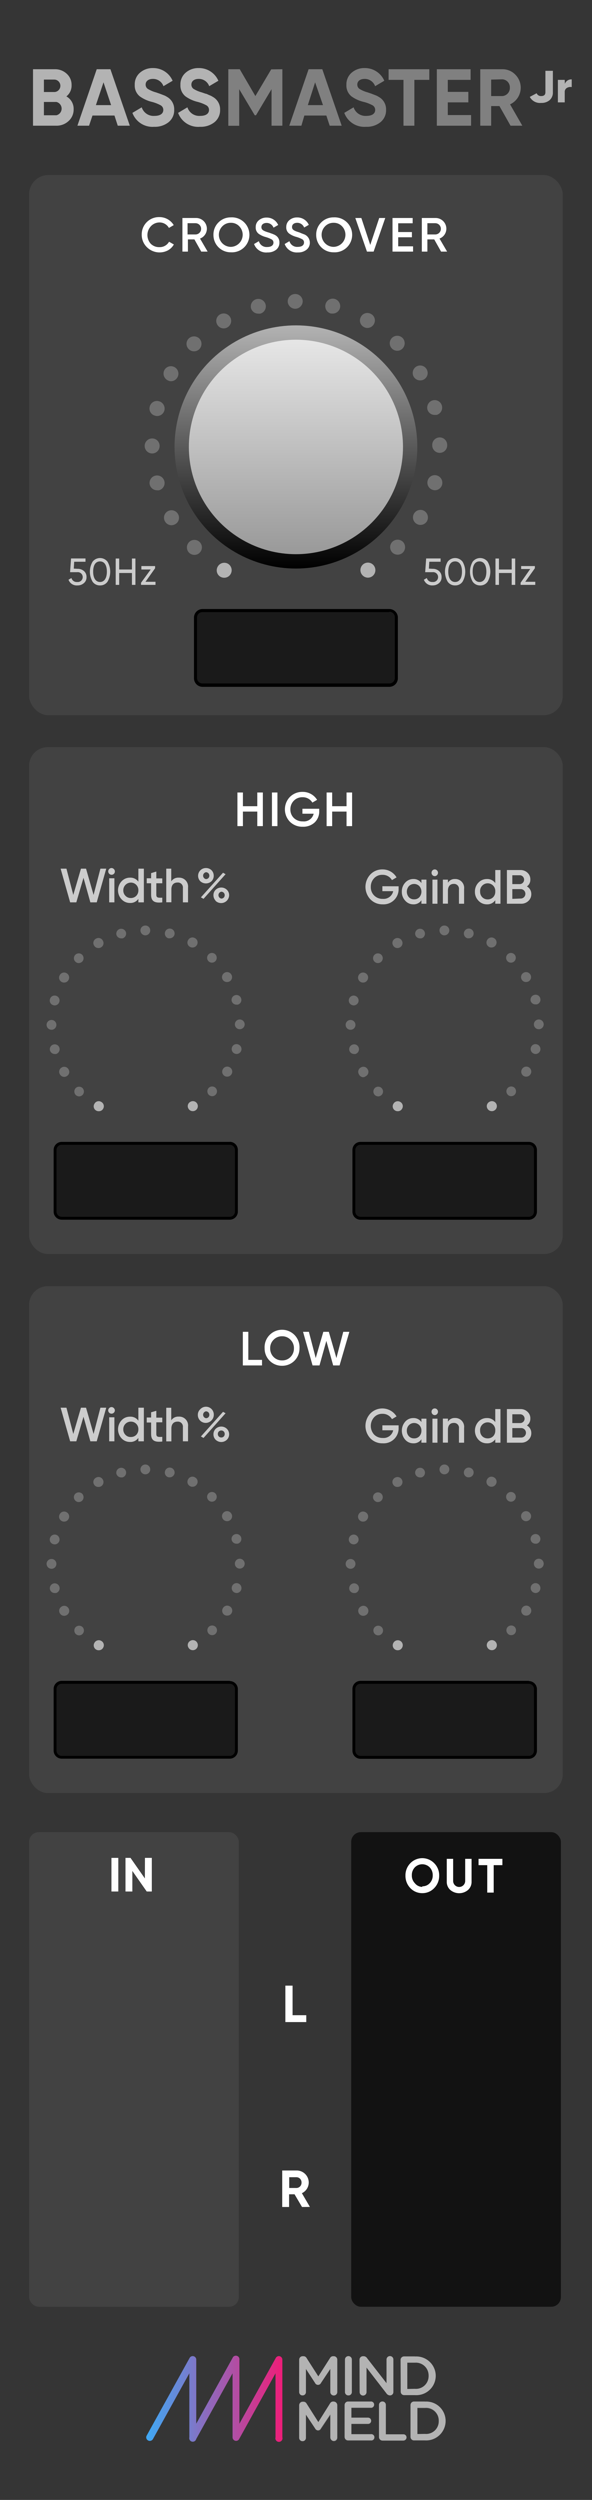 <?xml version="1.0" encoding="UTF-8" standalone="no"?>
<svg
   xmlns:dc="http://purl.org/dc/elements/1.1/"
   xmlns:cc="http://creativecommons.org/ns#"
   xmlns:rdf="http://www.w3.org/1999/02/22-rdf-syntax-ns#"
   xmlns:svg="http://www.w3.org/2000/svg"
   xmlns="http://www.w3.org/2000/svg"
   xmlns:sodipodi="http://sodipodi.sourceforge.net/DTD/sodipodi-0.dtd"
   xmlns:inkscape="http://www.inkscape.org/namespaces/inkscape"
   viewBox="0 0 115.2 485.669"
   version="1.1"
   id="svg444"
   sodipodi:docname="BassMaster.svg"
   width="30.48mm"
   height="128.5mm"
   inkscape:version="0.92.2 5c3e80d, 2017-08-06">
  <rect x="0" y="0" width="115.2" height="485.669" fill="#333333" stroke="none"/>
  <sodipodi:namedview
     pagecolor="#ffffff"
     bordercolor="#666666"
     borderopacity="1"
     objecttolerance="10"
     gridtolerance="10"
     guidetolerance="10"
     inkscape:pageopacity="0"
     inkscape:pageshadow="2"
     inkscape:window-width="1464"
     inkscape:window-height="1186"
     id="namedview446"
     showgrid="false"
     inkscape:document-units="mm"
     units="mm"
     inkscape:zoom="0.64790666"
     inkscape:cx="43.200001"
     inkscape:cy="182.125"
     inkscape:window-x="0"
     inkscape:window-y="0"
     inkscape:window-maximized="0"
     inkscape:current-layer="svg444" />
  <defs
     id="defs19">
    <style
       id="style2">.cls-1{fill:#353535;}.cls-2{fill:url(#linear-gradient);}.cls-3{fill:gray;}.cls-4{fill:#b3b3b3;}.cls-5{fill:#424242;}.cls-6{fill:#121212;}.cls-7{fill:#fff;}.cls-8{fill:#ccc;}.cls-9{fill:#1a1a1a;}.cls-10{fill:#707070;}.cls-11{fill:url(#linear-gradient-2);}.cls-12{fill:url(#linear-gradient-3);}.cls-13{fill:none;}</style>
    <linearGradient
       id="linear-gradient"
       x1="21.34"
       y1="349.56"
       x2="41.19"
       y2="349.56"
       gradientUnits="userSpaceOnUse">
      <stop
         offset="0"
         stop-color="#3fa9f5"
         id="stop4" />
      <stop
         offset="1"
         stop-color="#ed1e79"
         id="stop6" />
    </linearGradient>
    <linearGradient
       id="linear-gradient-2"
       x1="43.2"
       y1="47.42"
       x2="43.2"
       y2="82.86"
       gradientUnits="userSpaceOnUse">
      <stop
         offset="0"
         stop-color="#b3b3b3"
         id="stop9" />
      <stop
         offset="1"
         id="stop11" />
    </linearGradient>
    <linearGradient
       id="linear-gradient-3"
       x1="43.2"
       y1="49.51"
       x2="43.2"
       y2="80.77"
       gradientUnits="userSpaceOnUse">
      <stop
         offset="0"
         stop-color="#e6e6e6"
         id="stop14" />
      <stop
         offset="1"
         stop-color="#999"
         id="stop16" />
    </linearGradient>
  </defs>
  <g
     id="Layer_2"
     data-name="Layer 2"
     transform="matrix(1.333,0,0,1.333,0,-4.1893518e-5)">
    <g
       id="Background">
      <g
         id="background-2"
         data-name="background">
        <path
           id="rect4155"
           class="cls-1"
           d="M 0,0 H 86.4 V 364.25 H 0 Z"
           inkscape:connector-curvature="0"
           style="fill:#353535" />
      </g>
    </g>
    <g
       id="branding">
      <path
         class="cls-2"
         d="m 21.86,355.74 a 0.45,0.45 0 0 1 -0.25,-0.07 0.51,0.51 0 0 1 -0.2,-0.7 l 6.27,-11.32 a 0.51,0.51 0 0 1 0.58,-0.25 0.51,0.51 0 0 1 0.39,0.5 v 9.33 l 5.3,-9.58 a 0.52,0.52 0 0 1 1,0.25 v 9.33 l 5.31,-9.58 a 0.51,0.51 0 0 1 0.58,-0.25 0.52,0.52 0 0 1 0.38,0.5 v 11.32 a 0.52,0.52 0 1 1 -1,0 v -9.33 l -5.31,9.58 a 0.5,0.5 0 0 1 -0.57,0.25 0.51,0.51 0 0 1 -0.39,-0.5 v -9.33 l -5.31,9.58 a 0.515,0.515 0 0 1 -1,-0.25 v -9.33 l -5.31,9.58 a 0.53,0.53 0 0 1 -0.47,0.27 z"
         id="path24"
         inkscape:connector-curvature="0"
         style="fill:url(#linear-gradient)" />
      <path
         class="cls-3"
         d="m 43.68,343.9 a 0.5,0.5 0 0 1 0.51,-0.5 h 0.1 a 0.51,0.51 0 0 1 0.46,0.26 l 1.72,2.68 1.72,-2.69 a 0.5,0.5 0 0 1 0.46,-0.25 h 0.1 a 0.5,0.5 0 0 1 0.5,0.5 v 4.72 a 0.5,0.5 0 0 1 -1,0 v -3.39 l -1.39,2.08 a 0.46,0.46 0 0 1 -0.83,0 l -1.38,-2.06 v 3.38 a 0.48,0.48 0 0 1 -0.49,0.48 0.48,0.48 0 0 1 -0.49,-0.48 z"
         id="path26"
         inkscape:connector-curvature="0"
         style="fill:#808080" />
      <path
         class="cls-4"
         d="m 48.75,343.4 h -0.1 a 0.5,0.5 0 0 0 -0.46,0.25 l -1.72,2.69 -1.72,-2.68 a 0.51,0.51 0 0 0 -0.46,-0.26 h -0.1 a 0.5,0.5 0 0 0 -0.51,0.5 v 4.73 a 0.48,0.48 0 0 0 0.49,0.48 0.48,0.48 0 0 0 0.49,-0.48 v -3.38 l 1.34,2.06 a 0.46,0.46 0 0 0 0.83,0 l 1.39,-2.08 v 3.39 a 0.5,0.5 0 0 0 1,0 v -4.72 a 0.5,0.5 0 0 0 -0.5,-0.5 z"
         id="path28"
         inkscape:connector-curvature="0"
         style="fill:#b3b3b3" />
      <path
         class="cls-3"
         d="m 50.36,343.88 a 0.5,0.5 0 0 1 1,0 v 4.74 a 0.48,0.48 0 0 1 -0.49,0.49 0.49,0.49 0 0 1 -0.51,-0.49 z"
         id="path30"
         inkscape:connector-curvature="0"
         style="fill:#808080" />
      <path
         class="cls-4"
         d="m 50.87,343.39 a 0.5,0.5 0 0 0 -0.51,0.49 v 4.74 a 0.49,0.49 0 0 0 0.51,0.49 0.48,0.48 0 0 0 0.49,-0.49 v -4.74 a 0.49,0.49 0 0 0 -0.49,-0.49 z"
         id="path32"
         inkscape:connector-curvature="0"
         style="fill:#b3b3b3" />
      <path
         class="cls-3"
         d="m 52.47,343.9 a 0.5,0.5 0 0 1 0.5,-0.5 h 0.11 a 0.61,0.61 0 0 1 0.51,0.29 l 2.84,3.65 v -3.47 a 0.5,0.5 0 0 1 1,0 v 4.74 a 0.49,0.49 0 0 1 -0.49,0.5 v 0 a 0.66,0.66 0 0 1 -0.52,-0.3 l -2.91,-3.76 v 3.58 a 0.5,0.5 0 0 1 -1,0 z"
         id="path34"
         inkscape:connector-curvature="0"
         style="fill:#808080" />
      <path
         class="cls-4"
         d="m 56.91,343.39 a 0.49,0.49 0 0 0 -0.48,0.48 v 3.47 l -2.84,-3.65 A 0.61,0.61 0 0 0 53.08,343.4 H 53 a 0.5,0.5 0 0 0 -0.5,0.5 v 4.73 a 0.5,0.5 0 0 0 1,0 v -3.58 l 2.91,3.76 a 0.66,0.66 0 0 0 0.52,0.3 v 0 a 0.49,0.49 0 0 0 0.49,-0.5 v -4.74 a 0.49,0.49 0 0 0 -0.5,-0.48 z"
         id="path36"
         inkscape:connector-curvature="0"
         style="fill:#b3b3b3" />
      <path
         class="cls-3"
         d="m 58.46,343.93 a 0.5,0.5 0 0 1 0.5,-0.5 h 1.61 a 2.82,2.82 0 0 1 3,2.8 v 0 a 2.83,2.83 0 0 1 -3,2.82 H 59 a 0.49,0.49 0 0 1 -0.5,-0.5 z m 2.11,4.24 a 1.85,1.85 0 0 0 2,-1.9 v 0 a 1.86,1.86 0 0 0 -2,-1.92 h -1.11 v 3.84 z"
         id="path38"
         inkscape:connector-curvature="0"
         style="fill:#808080" />
      <path
         class="cls-4"
         d="M 60.57,343.43 H 59 a 0.5,0.5 0 0 0 -0.5,0.5 v 4.64 a 0.49,0.49 0 0 0 0.5,0.5 h 1.61 a 2.83,2.83 0 0 0 3,-2.82 v 0 a 2.82,2.82 0 0 0 -3,-2.8 z m -1.11,4.74 v -3.84 h 1.11 a 1.86,1.86 0 0 1 2,1.92 v 0 a 1.85,1.85 0 0 1 -2,1.9 z"
         id="path40"
         inkscape:connector-curvature="0"
         style="fill:#b3b3b3" />
      <path
         class="cls-3"
         d="m 43.68,350.51 a 0.5,0.5 0 0 1 0.51,-0.5 h 0.1 a 0.51,0.51 0 0 1 0.46,0.26 l 1.72,2.73 1.72,-2.68 a 0.51,0.51 0 0 1 0.46,-0.26 h 0.1 a 0.5,0.5 0 0 1 0.5,0.5 v 4.72 a 0.5,0.5 0 1 1 -1,0 v -3.38 l -1.39,2.07 a 0.46,0.46 0 0 1 -0.83,0 l -1.38,-2.06 v 3.38 a 0.48,0.48 0 0 1 -0.49,0.49 0.48,0.48 0 0 1 -0.49,-0.49 z"
         id="path42"
         inkscape:connector-curvature="0"
         style="fill:#808080" />
      <path
         class="cls-4"
         d="m 48.75,350 h -0.1 a 0.51,0.51 0 0 0 -0.46,0.26 l -1.72,2.74 -1.72,-2.68 a 0.51,0.51 0 0 0 -0.46,-0.26 h -0.1 a 0.5,0.5 0 0 0 -0.51,0.5 v 4.73 a 0.48,0.48 0 0 0 0.49,0.49 0.48,0.48 0 0 0 0.49,-0.49 v -3.38 l 1.34,2.01 a 0.46,0.46 0 0 0 0.83,0 l 1.39,-2.07 v 3.38 a 0.5,0.5 0 1 0 1,0 v -4.72 a 0.5,0.5 0 0 0 -0.5,-0.5 z"
         id="path44"
         inkscape:connector-curvature="0"
         style="fill:#b3b3b3" />
      <path
         class="cls-3"
         d="m 50.31,355.19 v -4.65 a 0.5,0.5 0 0 1 0.5,-0.5 h 3.29 a 0.45,0.45 0 1 1 0,0.89 h -2.8 v 1.46 h 2.44 a 0.45,0.45 0 0 1 0.44,0.46 0.44,0.44 0 0 1 -0.44,0.43 H 51.3 v 1.52 h 2.84 a 0.45,0.45 0 1 1 0,0.89 h -3.33 a 0.5,0.5 0 0 1 -0.5,-0.5 z"
         id="path46"
         inkscape:connector-curvature="0"
         style="fill:#808080" />
      <path
         class="cls-4"
         d="m 54.1,350 h -3.29 a 0.5,0.5 0 0 0 -0.5,0.5 v 4.65 a 0.5,0.5 0 0 0 0.5,0.5 h 3.33 a 0.45,0.45 0 1 0 0,-0.89 H 51.3 v -1.52 h 2.44 a 0.44,0.44 0 0 0 0.44,-0.43 0.45,0.45 0 0 0 -0.44,-0.46 H 51.3 v -1.46 h 2.8 a 0.45,0.45 0 1 0 0,-0.89 z"
         id="path48"
         inkscape:connector-curvature="0"
         style="fill:#b3b3b3" />
      <path
         class="cls-3"
         d="m 55.33,350.49 a 0.5,0.5 0 0 1 1,0 v 4.29 h 2.57 a 0.45,0.45 0 0 1 0.45,0.45 0.46,0.46 0 0 1 -0.45,0.46 h -3.07 a 0.5,0.5 0 0 1 -0.5,-0.5 z"
         id="path50"
         inkscape:connector-curvature="0"
         style="fill:#808080" />
      <path
         class="cls-4"
         d="m 55.83,350 a 0.49,0.49 0 0 0 -0.5,0.49 v 4.7 a 0.5,0.5 0 0 0 0.5,0.5 h 3.06 a 0.46,0.46 0 0 0 0.45,-0.46 0.45,0.45 0 0 0 -0.45,-0.45 h -2.57 v -4.29 A 0.49,0.49 0 0 0 55.83,350 Z"
         id="path52"
         inkscape:connector-curvature="0"
         style="fill:#b3b3b3" />
      <path
         class="cls-3"
         d="m 59.93,350.54 a 0.5,0.5 0 0 1 0.51,-0.5 h 1.61 a 2.82,2.82 0 0 1 3,2.81 v 0 a 2.84,2.84 0 0 1 -3,2.83 h -1.61 a 0.5,0.5 0 0 1 -0.51,-0.5 z m 2.12,4.24 a 1.84,1.84 0 0 0 2,-1.9 v 0 a 1.85,1.85 0 0 0 -2,-1.92 h -1.12 v 3.84 z"
         id="path54"
         inkscape:connector-curvature="0"
         style="fill:#808080" />
      <path
         class="cls-4"
         d="m 62.05,350 h -1.61 a 0.5,0.5 0 0 0 -0.51,0.5 v 4.65 a 0.5,0.5 0 0 0 0.51,0.5 h 1.61 a 2.84,2.84 0 0 0 3,-2.83 v 0 a 2.82,2.82 0 0 0 -3,-2.81 z m -1.12,4.74 v -3.84 h 1.12 a 1.85,1.85 0 0 1 2,1.92 v 0 a 1.84,1.84 0 0 1 -2,1.9 z"
         id="path56"
         inkscape:connector-curvature="0"
         style="fill:#b3b3b3" />
      <path
         class="cls-4"
         d="M 10.75,15.93 A 2.24,2.24 0 0 1 10,17.65 2.56,2.56 0 0 1 8.22,18.32 H 4.82 V 10.09 H 8 a 2.46,2.46 0 0 1 1.73,0.65 2.15,2.15 0 0 1 0.72,1.66 2,2 0 0 1 -0.76,1.65 2.06,2.06 0 0 1 1.06,1.88 z M 6.41,11.6 v 1.81 H 8 A 0.91,0.91 0 0 0 8,11.6 Z m 1.83,5.2 a 1,1 0 0 0 0,-1.94 H 6.41 v 1.94 z"
         id="path58"
         inkscape:connector-curvature="0"
         style="fill:#b3b3b3" />
      <path
         class="cls-4"
         d="M 17.19,18.32 16.71,16.84 H 13.5 L 13,18.32 h -1.7 l 2.82,-8.23 h 2 l 2.83,8.23 z m -3.19,-3 h 2.22 L 15.11,12 Z"
         id="path60"
         inkscape:connector-curvature="0"
         style="fill:#b3b3b3" />
      <path
         class="cls-4"
         d="m 19.33,16.45 1.36,-0.81 a 1.81,1.81 0 0 0 1.86,1.25 c 0.88,0 1.29,-0.36 1.29,-0.87 a 0.76,0.76 0 0 0 -0.38,-0.67 5.67,5.67 0 0 0 -1.36,-0.52 5.07,5.07 0 0 1 -1.67,-0.77 2,2 0 0 1 -0.76,-1.69 2.21,2.21 0 0 1 0.77,-1.78 2.78,2.78 0 0 1 1.88,-0.67 3.08,3.08 0 0 1 2.88,1.85 l -1.34,0.79 A 1.6,1.6 0 0 0 22.32,11.5 c -0.66,0 -1.06,0.34 -1.06,0.82 a 0.75,0.75 0 0 0 0.31,0.63 4.65,4.65 0 0 0 1.22,0.52 l 0.55,0.19 0.52,0.2 a 2.42,2.42 0 0 1 0.51,0.25 2.06,2.06 0 0 1 1.06,1.89 2.23,2.23 0 0 1 -0.82,1.81 3.2,3.2 0 0 1 -2.11,0.67 3.12,3.12 0 0 1 -3.17,-2.03 z"
         id="path62"
         inkscape:connector-curvature="0"
         style="fill:#b3b3b3" />
      <path
         class="cls-4"
         d="m 26,16.45 1.36,-0.81 a 1.81,1.81 0 0 0 1.86,1.25 c 0.88,0 1.29,-0.36 1.29,-0.87 A 0.76,0.76 0 0 0 30.13,15.35 5.67,5.67 0 0 0 28.77,14.83 5.07,5.07 0 0 1 27.1,14.06 2,2 0 0 1 26.34,12.37 2.21,2.21 0 0 1 27.11,10.59 2.78,2.78 0 0 1 29,9.92 a 3.08,3.08 0 0 1 2.88,1.85 l -1.34,0.79 A 1.6,1.6 0 0 0 29,11.5 c -0.66,0 -1.06,0.34 -1.06,0.82 a 0.75,0.75 0 0 0 0.31,0.63 4.65,4.65 0 0 0 1.22,0.52 l 0.55,0.19 c 0.13,0 0.3,0.11 0.52,0.2 a 2.42,2.42 0 0 1 0.51,0.25 2.06,2.06 0 0 1 1.08,1.89 2.23,2.23 0 0 1 -0.82,1.81 3.2,3.2 0 0 1 -2.11,0.67 3.12,3.12 0 0 1 -3.2,-2.03 z"
         id="path64"
         inkscape:connector-curvature="0"
         style="fill:#b3b3b3" />
      <path
         class="cls-3"
         d="m 41.22,10.09 v 8.23 H 39.64 V 13 l -2.27,3.8 H 37.19 L 34.92,13 v 5.33 H 33.33 V 10.09 H 35 l 2.28,3.91 2.31,-3.89 z"
         id="path66"
         inkscape:connector-curvature="0"
         style="fill:#808080" />
      <path
         class="cls-3"
         d="M 48.13,18.32 47.64,16.84 H 44.43 L 44,18.32 h -1.77 l 2.82,-8.23 h 2 l 2.83,8.23 z m -3.19,-3 h 2.21 L 46,12 Z"
         id="path68"
         inkscape:connector-curvature="0"
         style="fill:#808080" />
      <path
         class="cls-3"
         d="m 50.26,16.45 1.36,-0.81 a 1.82,1.82 0 0 0 1.86,1.25 c 0.88,0 1.29,-0.36 1.29,-0.87 A 0.76,0.76 0 0 0 54.39,15.35 5.67,5.67 0 0 0 53,14.83 a 5.07,5.07 0 0 1 -1.67,-0.77 2,2 0 0 1 -0.76,-1.69 2.21,2.21 0 0 1 0.77,-1.78 2.78,2.78 0 0 1 1.88,-0.67 3.08,3.08 0 0 1 2.88,1.85 l -1.34,0.79 A 1.6,1.6 0 0 0 53.22,11.5 c -0.66,0 -1.06,0.34 -1.06,0.82 a 0.75,0.75 0 0 0 0.31,0.63 4.65,4.65 0 0 0 1.22,0.52 l 0.55,0.19 0.52,0.2 a 2.42,2.42 0 0 1 0.51,0.25 2.06,2.06 0 0 1 1.09,1.89 2.23,2.23 0 0 1 -0.82,1.81 3.18,3.18 0 0 1 -2.11,0.67 3.12,3.12 0 0 1 -3.17,-2.03 z"
         id="path70"
         inkscape:connector-curvature="0"
         style="fill:#808080" />
      <path
         class="cls-3"
         d="m 62.67,10.09 v 1.55 h -2.18 v 6.68 H 58.9 v -6.68 h -2.17 v -1.55 z"
         id="path72"
         inkscape:connector-curvature="0"
         style="fill:#808080" />
      <path
         class="cls-3"
         d="m 65.37,16.77 h 3.4 v 1.55 h -5 v -8.23 h 4.93 v 1.55 h -3.33 v 1.75 h 3 v 1.53 h -3 z"
         id="path74"
         inkscape:connector-curvature="0"
         style="fill:#808080" />
      <path
         class="cls-3"
         d="M 74.53,18.32 72.91,15.46 H 71.7 v 2.86 h -1.59 v -8.23 h 3.23 a 2.58,2.58 0 0 1 1.9,0.8 2.68,2.68 0 0 1 -0.78,4.32 l 1.79,3.11 z M 71.7,11.6 V 14 h 1.64 a 1.18,1.18 0 0 0 1.09,-1.23 1.16,1.16 0 0 0 -1.09,-1.21 z"
         id="path76"
         inkscape:connector-curvature="0"
         style="fill:#808080" />
      <path
         class="cls-4"
         d="m 77.34,14.12 1,-0.53 A 0.67,0.67 0 0 0 79,14 c 0.41,0 0.62,-0.18 0.62,-0.55 v -3.13 h 1.09 v 3.12 A 1.45,1.45 0 0 1 80.23,14.6 1.8,1.8 0 0 1 79,15 1.68,1.68 0 0 1 77.34,14.12 Z"
         id="path78"
         inkscape:connector-curvature="0"
         style="fill:#b3b3b3" />
      <path
         class="cls-4"
         d="m 82.46,12.22 a 1,1 0 0 1 1,-0.65 v 1.12 a 1.06,1.06 0 0 0 -0.7,0.12 0.67,0.67 0 0 0 -0.32,0.63 v 1.48 h -1 v -3.28 h 1 z"
         id="path80"
         inkscape:connector-curvature="0"
         style="fill:#b3b3b3" />
    </g>
    <g
       id="Section_BGs"
       data-name="Section BGs">
      <rect
         class="cls-5"
         x="4.25"
         y="187.45"
         width="77.9"
         height="73.87"
         rx="2.72"
         id="rect83"
         style="fill:#424242" />
      <rect
         class="cls-5"
         x="4.25"
         y="108.89"
         width="77.9"
         height="73.87"
         rx="2.72"
         id="rect85"
         style="fill:#424242" />
      <rect
         class="cls-5"
         x="4.25"
         y="25.51"
         width="77.9"
         height="78.73"
         rx="2.81"
         id="rect87"
         style="fill:#424242" />
      <rect
         class="cls-6"
         x="51.27"
         y="267.02"
         width="30.61"
         height="69.17"
         rx="1.41"
         id="rect89"
         style="fill:#121212" />
      <rect
         class="cls-5"
         x="4.25"
         y="267.02"
         width="30.61"
         height="69.17"
         rx="1.41"
         id="rect91"
         style="fill:#424242" />
    </g>
    <g
       id="labels">
      <path
         class="cls-7"
         d="m 16.27,270.77 h 1 v 4.9 h -1 z"
         id="path94"
         inkscape:connector-curvature="0"
         style="fill:#ffffff" />
      <path
         class="cls-7"
         d="m 21.16,270.77 h 1 v 4.9 h -0.74 l -2.1,-3 v 3 h -1 v -4.9 h 0.73 l 2.1,3 z"
         id="path96"
         inkscape:connector-curvature="0"
         style="fill:#ffffff" />
      <path
         class="cls-7"
         d="m 42.71,293.7 h 2 v 1 h -3.05 v -5.31 h 1.05 z"
         id="path98"
         inkscape:connector-curvature="0"
         style="fill:#ffffff" />
      <path
         class="cls-7"
         d="M 44.09,321.65 43,319.8 h -0.8 v 1.85 h -1 v -5.32 h 2.1 a 1.76,1.76 0 0 1 1.77,1.76 1.73,1.73 0 0 1 -1,1.55 l 1.17,2 z m -1.87,-4.34 v 1.57 h 1.08 a 0.76,0.76 0 0 0 0.72,-0.79 0.75,0.75 0 0 0 -0.72,-0.78 z"
         id="path100"
         inkscape:connector-curvature="0"
         style="fill:#ffffff" />
      <path
         class="cls-7"
         d="m 61.65,275.91 a 2.36,2.36 0 0 1 -1.75,-0.74 2.55,2.55 0 0 1 -0.71,-1.81 2.51,2.51 0 0 1 0.71,-1.81 2.43,2.43 0 0 1 3.49,0 2.48,2.48 0 0 1 0.72,1.81 2.51,2.51 0 0 1 -0.72,1.81 2.35,2.35 0 0 1 -1.74,0.74 z m 0,-1 a 1.41,1.41 0 0 0 1.08,-0.45 1.58,1.58 0 0 0 0.44,-1.15 1.61,1.61 0 0 0 -0.44,-1.16 1.53,1.53 0 0 0 -2.17,0 1.61,1.61 0 0 0 -0.44,1.16 1.58,1.58 0 0 0 0.44,1.15 1.41,1.41 0 0 0 1.09,0.54 z"
         id="path102"
         inkscape:connector-curvature="0"
         style="fill:#ffffff" />
      <path
         class="cls-7"
         d="m 65.73,275.44 a 1.57,1.57 0 0 1 -0.51,-1.23 v -3.3 h 0.93 v 3.22 a 0.88,0.88 0 0 0 1.76,0 v -3.22 h 0.93 v 3.3 a 1.57,1.57 0 0 1 -0.51,1.23 2,2 0 0 1 -2.6,0 z"
         id="path104"
         inkscape:connector-curvature="0"
         style="fill:#ffffff" />
      <path
         class="cls-7"
         d="m 73.34,270.91 v 0.92 h -1.27 v 4 h -0.94 v -4 h -1.27 v -0.92 z"
         id="path106"
         inkscape:connector-curvature="0"
         style="fill:#ffffff" />
      <path
         class="cls-7"
         d="m 36.25,198.19 h 2 V 199 h -2.8 v -4.9 h 0.8 z"
         id="path108"
         inkscape:connector-curvature="0"
         style="fill:#ffffff" />
      <path
         class="cls-7"
         d="m 41.18,199.05 a 2.51,2.51 0 0 1 -2.55,-2.54 2.55,2.55 0 1 1 5.09,0 2.51,2.51 0 0 1 -2.54,2.54 z m 0,-0.78 a 1.67,1.67 0 0 0 1.23,-0.5 1.74,1.74 0 0 0 0.5,-1.26 1.69,1.69 0 0 0 -0.5,-1.25 1.64,1.64 0 0 0 -1.23,-0.51 1.67,1.67 0 0 0 -1.24,0.51 1.69,1.69 0 0 0 -0.5,1.25 1.74,1.74 0 0 0 0.5,1.26 1.7,1.7 0 0 0 1.24,0.5 z"
         id="path110"
         inkscape:connector-curvature="0"
         style="fill:#ffffff" />
      <path
         class="cls-7"
         d="m 45.63,199 -1.39,-4.9 h 0.85 l 1,3.83 1.11,-3.83 H 48 l 1.11,3.83 1,-3.83 H 51 l -1.43,4.9 h -0.93 l -1,-3.58 -1,3.58 z"
         id="path112"
         inkscape:connector-curvature="0"
         style="fill:#ffffff" />
      <path
         class="cls-7"
         d="m 21.42,36 a 2.51,2.51 0 0 1 -0.73,-1.82 2.51,2.51 0 0 1 2.56,-2.54 2.42,2.42 0 0 1 2.11,1.17 l -0.7,0.41 A 1.56,1.56 0 0 0 23.25,32.42 1.72,1.72 0 0 0 22,33 a 1.89,1.89 0 0 0 0,2.52 1.72,1.72 0 0 0 1.27,0.5 1.56,1.56 0 0 0 1.41,-0.79 l 0.7,0.4 A 2.25,2.25 0 0 1 24.51,36.49 2.62,2.62 0 0 1 21.42,36 Z"
         id="path114"
         inkscape:connector-curvature="0"
         style="fill:#ffffff" />
      <path
         class="cls-7"
         d="m 29.38,36.67 -1,-1.78 h -0.95 v 1.78 h -0.8 v -4.9 h 2 a 1.57,1.57 0 0 1 1.57,1.58 1.54,1.54 0 0 1 -1,1.42 l 1.11,1.9 z m -2,-4.14 v 1.64 h 1.16 a 0.82,0.82 0 0 0 0,-1.64 z"
         id="path116"
         inkscape:connector-curvature="0"
         style="fill:#ffffff" />
      <path
         class="cls-7"
         d="m 33.7,36.77 a 2.51,2.51 0 0 1 -2.54,-2.55 2.46,2.46 0 0 1 0.73,-1.8 2.49,2.49 0 0 1 1.81,-0.74 2.55,2.55 0 1 1 0,5.09 z m 0,-0.79 a 1.77,1.77 0 0 0 1.23,-3 1.64,1.64 0 0 0 -1.23,-0.51 1.68,1.68 0 0 0 -1.24,0.51 1.76,1.76 0 0 0 1.24,3 z"
         id="path118"
         inkscape:connector-curvature="0"
         style="fill:#ffffff" />
      <path
         class="cls-7"
         d="m 37.09,35.56 0.7,-0.41 A 1.16,1.16 0 0 0 39,36 c 0.61,0 0.92,-0.26 0.92,-0.64 a 0.52,0.52 0 0 0 -0.25,-0.46 4.32,4.32 0 0 0 -0.87,-0.35 3.27,3.27 0 0 1 -1,-0.45 1.12,1.12 0 0 1 -0.47,-1 1.24,1.24 0 0 1 0.46,-1 1.67,1.67 0 0 1 1.11,-0.39 1.81,1.81 0 0 1 1.71,1.08 l -0.68,0.39 a 1.07,1.07 0 0 0 -1,-0.69 c -0.47,0 -0.77,0.24 -0.77,0.61 0,0.37 0.24,0.54 1,0.77 a 3.3,3.3 0 0 1 0.4,0.14 2.61,2.61 0 0 1 0.37,0.14 1.46,1.46 0 0 1 0.36,0.19 1.17,1.17 0 0 1 0.5,1 1.3,1.3 0 0 1 -0.48,1.06 1.94,1.94 0 0 1 -1.26,0.39 1.86,1.86 0 0 1 -1.96,-1.23 z"
         id="path120"
         inkscape:connector-curvature="0"
         style="fill:#ffffff" />
      <path
         class="cls-7"
         d="m 41.56,35.56 0.69,-0.41 a 1.17,1.17 0 0 0 1.22,0.83 c 0.61,0 0.91,-0.26 0.91,-0.64 a 0.51,0.51 0 0 0 -0.24,-0.46 4.32,4.32 0 0 0 -0.87,-0.35 3.27,3.27 0 0 1 -1,-0.45 1.1,1.1 0 0 1 -0.48,-1 1.27,1.27 0 0 1 0.46,-1 1.68,1.68 0 0 1 1.12,-0.39 1.83,1.83 0 0 1 1.71,1.08 l -0.68,0.39 a 1.08,1.08 0 0 0 -1,-0.69 c -0.47,0 -0.77,0.24 -0.77,0.61 0,0.37 0.24,0.54 1,0.77 A 3.63,3.63 0 0 1 44,34 l 0.37,0.14 a 1.3,1.3 0 0 1 0.86,1.2 1.28,1.28 0 0 1 -0.49,1.06 1.89,1.89 0 0 1 -1.25,0.39 1.86,1.86 0 0 1 -1.93,-1.23 z"
         id="path122"
         inkscape:connector-curvature="0"
         style="fill:#ffffff" />
      <path
         class="cls-7"
         d="m 48.7,36.77 a 2.51,2.51 0 0 1 -2.54,-2.55 2.46,2.46 0 0 1 0.73,-1.8 2.49,2.49 0 0 1 1.81,-0.74 2.55,2.55 0 1 1 0,5.09 z m 0,-0.79 a 1.77,1.77 0 0 0 1.23,-3 1.64,1.64 0 0 0 -1.23,-0.51 1.68,1.68 0 0 0 -1.24,0.51 1.76,1.76 0 0 0 1.24,3 z"
         id="path124"
         inkscape:connector-curvature="0"
         style="fill:#ffffff" />
      <path
         class="cls-7"
         d="m 53.57,36.67 -1.7,-4.9 h 0.88 l 1.3,3.93 1.31,-3.93 h 0.88 l -1.7,4.9 z"
         id="path126"
         inkscape:connector-curvature="0"
         style="fill:#ffffff" />
      <path
         class="cls-7"
         d="m 58.13,35.9 h 2.17 v 0.77 h -3 v -4.9 h 2.94 v 0.77 h -2.11 v 1.28 h 2 v 0.76 h -2 z"
         id="path128"
         inkscape:connector-curvature="0"
         style="fill:#ffffff" />
      <path
         class="cls-7"
         d="m 64.39,36.67 -1,-1.78 h -1 v 1.78 h -0.81 v -4.9 h 2 a 1.57,1.57 0 0 1 1.58,1.58 1.54,1.54 0 0 1 -1,1.42 l 1.11,1.9 z m -2,-4.14 v 1.64 h 1.15 a 0.82,0.82 0 0 0 0,-1.64 z"
         id="path130"
         inkscape:connector-curvature="0"
         style="fill:#ffffff" />
      <path
         class="cls-7"
         d="m 37.56,115.5 h 0.81 v 4.9 h -0.81 v -2.12 h -2.1 v 2.12 h -0.8 v -4.9 h 0.8 v 2 h 2.1 z"
         id="path132"
         inkscape:connector-curvature="0"
         style="fill:#ffffff" />
      <path
         class="cls-7"
         d="m 39.7,115.5 h 0.8 v 4.9 h -0.8 z"
         id="path134"
         inkscape:connector-curvature="0"
         style="fill:#ffffff" />
      <path
         class="cls-7"
         d="m 46.6,117.87 v 0.33 a 2.21,2.21 0 0 1 -0.66,1.66 2.43,2.43 0 0 1 -1.74,0.63 2.56,2.56 0 0 1 -1.88,-0.73 2.6,2.6 0 0 1 0,-3.61 2.53,2.53 0 0 1 1.84,-0.74 2.45,2.45 0 0 1 2.13,1.16 l -0.69,0.4 a 1.62,1.62 0 0 0 -1.44,-0.78 1.7,1.7 0 0 0 -1.27,0.51 1.74,1.74 0 0 0 -0.5,1.26 1.7,1.7 0 0 0 0.5,1.25 1.82,1.82 0 0 0 1.32,0.5 1.46,1.46 0 0 0 1.58,-1.12 h -1.64 v -0.72 z"
         id="path136"
         inkscape:connector-curvature="0"
         style="fill:#ffffff" />
      <path
         class="cls-7"
         d="m 50.59,115.5 h 0.81 v 4.9 h -0.81 v -2.12 h -2.1 v 2.12 h -0.81 v -4.9 h 0.81 v 2 h 2.1 z"
         id="path138"
         inkscape:connector-curvature="0"
         style="fill:#ffffff" />
      <path
         class="cls-8"
         d="m 11.33,82.9 a 1.39,1.39 0 0 1 0.92,0.32 1.12,1.12 0 0 1 0.38,0.89 1.08,1.08 0 0 1 -0.39,0.88 1.37,1.37 0 0 1 -0.93,0.33 A 1.27,1.27 0 0 1 10,84.49 l 0.43,-0.25 a 0.79,0.79 0 0 0 0.84,0.58 0.72,0.72 0 1 0 0,-1.43 h -1.04 l 0.14,-2 h 2.11 v 0.48 h -1.65 l -0.06,1 z"
         id="path140"
         inkscape:connector-curvature="0"
         style="fill:#cccccc" />
      <path
         class="cls-8"
         d="m 14.6,85.32 a 1.28,1.28 0 0 1 -1.09,-0.55 2.89,2.89 0 0 1 0,-2.9 1.38,1.38 0 0 1 2.19,0 2.89,2.89 0 0 1 0,2.9 1.29,1.29 0 0 1 -1.1,0.55 z m 0,-0.5 c 0.62,0 1,-0.55 1,-1.5 0,-0.95 -0.36,-1.5 -1,-1.5 -0.64,0 -1,0.54 -1,1.5 0,0.96 0.4,1.5 1,1.5 z"
         id="path142"
         inkscape:connector-curvature="0"
         style="fill:#cccccc" />
      <path
         class="cls-8"
         d="m 19.26,81.4 h 0.51 v 3.84 H 19.26 V 83.51 H 17.4 v 1.73 H 16.89 V 81.4 H 17.4 V 83 h 1.86 z"
         id="path144"
         inkscape:connector-curvature="0"
         style="fill:#cccccc" />
      <path
         class="cls-8"
         d="m 21.24,84.79 h 1.46 v 0.45 H 20.59 V 84.93 L 22,83 h -1.36 v -0.5 h 2 v 0.32 z"
         id="path146"
         inkscape:connector-curvature="0"
         style="fill:#cccccc" />
      <path
         class="cls-8"
         d="m 63.17,82.9 a 1.35,1.35 0 0 1 0.91,0.32 1.09,1.09 0 0 1 0.38,0.89 1.07,1.07 0 0 1 -0.38,0.88 1.39,1.39 0 0 1 -0.93,0.33 1.27,1.27 0 0 1 -1.27,-0.83 l 0.43,-0.25 a 0.79,0.79 0 0 0 0.84,0.58 0.72,0.72 0 1 0 0,-1.43 h -1.08 l 0.14,-2 h 2.11 v 0.48 h -1.65 l -0.06,1 z"
         id="path148"
         inkscape:connector-curvature="0"
         style="fill:#cccccc" />
      <path
         class="cls-8"
         d="m 66.44,85.32 a 1.27,1.27 0 0 1 -1.09,-0.55 2.89,2.89 0 0 1 0,-2.9 1.37,1.37 0 0 1 2.18,0 2.89,2.89 0 0 1 0,2.9 1.26,1.26 0 0 1 -1.09,0.55 z m 0,-0.5 c 0.62,0 1,-0.55 1,-1.5 0,-0.95 -0.36,-1.5 -1,-1.5 -0.64,0 -1,0.54 -1,1.5 0,0.96 0.38,1.5 1,1.5 z"
         id="path150"
         inkscape:connector-curvature="0"
         style="fill:#cccccc" />
      <path
         class="cls-8"
         d="m 70,85.32 a 1.28,1.28 0 0 1 -1,-0.55 2.89,2.89 0 0 1 0,-2.9 1.38,1.38 0 0 1 2.19,0 2.89,2.89 0 0 1 0,2.9 1.29,1.29 0 0 1 -1.19,0.55 z m 0,-0.5 c 0.62,0 1,-0.55 1,-1.5 0,-0.95 -0.36,-1.5 -1,-1.5 -0.64,0 -1,0.54 -1,1.5 0,0.96 0.42,1.5 1,1.5 z"
         id="path152"
         inkscape:connector-curvature="0"
         style="fill:#cccccc" />
      <path
         class="cls-8"
         d="m 74.7,81.4 h 0.51 v 3.84 H 74.7 v -1.73 h -1.86 v 1.73 H 72.33 V 81.4 h 0.51 V 83 h 1.86 z"
         id="path154"
         inkscape:connector-curvature="0"
         style="fill:#cccccc" />
      <path
         class="cls-8"
         d="m 76.68,84.79 h 1.46 v 0.45 H 76 v -0.31 l 1.4,-2 H 76.08 V 82.5 h 2 v 0.32 z"
         id="path156"
         inkscape:connector-curvature="0"
         style="fill:#cccccc" />
      <path
         class="cls-8"
         d="m 58.19,129.17 v 0.34 a 2.2,2.2 0 0 1 -2.32,2.29 2.43,2.43 0 0 1 -1.81,-0.74 2.65,2.65 0 0 1 0,-3.61 2.39,2.39 0 0 1 1.77,-0.74 2.36,2.36 0 0 1 2.06,1.16 l -0.67,0.4 a 1.55,1.55 0 0 0 -1.39,-0.77 1.58,1.58 0 0 0 -1.22,0.5 1.77,1.77 0 0 0 -0.48,1.26 1.68,1.68 0 0 0 1.75,1.74 1.42,1.42 0 0 0 1.52,-1.12 h -1.58 v -0.72 z"
         id="path158"
         inkscape:connector-curvature="0"
         style="fill:#cccccc" />
      <path
         class="cls-8"
         d="m 61.52,128.2 h 0.73 v 3.51 h -0.73 v -0.51 a 1.34,1.34 0 0 1 -1.18,0.6 1.55,1.55 0 0 1 -1.19,-0.54 1.84,1.84 0 0 1 -0.49,-1.31 1.87,1.87 0 0 1 0.49,-1.31 1.57,1.57 0 0 1 1.19,-0.53 1.36,1.36 0 0 1 1.18,0.59 z m -1.07,2.87 a 1,1 0 0 0 0.77,-0.31 1.23,1.23 0 0 0 0,-1.61 1.07,1.07 0 0 0 -1.53,0 1.23,1.23 0 0 0 0,1.61 1,1 0 0 0 0.76,0.31 z"
         id="path160"
         inkscape:connector-curvature="0"
         style="fill:#cccccc" />
      <path
         class="cls-8"
         d="m 63.13,127.54 a 0.5,0.5 0 0 1 0,-0.68 0.45,0.45 0 0 1 0.67,0 0.49,0.49 0 0 1 0,0.68 0.45,0.45 0 0 1 -0.67,0 z m 0,4.17 v -3.51 h 0.73 v 3.51 z"
         id="path162"
         inkscape:connector-curvature="0"
         style="fill:#cccccc" />
      <path
         class="cls-8"
         d="m 67.75,129.56 v 2.15 H 67 v -2.08 a 0.72,0.72 0 0 0 -0.76,-0.81 c -0.51,0 -0.85,0.33 -0.85,1 v 1.88 h -0.74 v -3.5 h 0.74 v 0.45 a 1.12,1.12 0 0 1 1,-0.54 1.29,1.29 0 0 1 1.36,1.45 z"
         id="path164"
         inkscape:connector-curvature="0"
         style="fill:#cccccc" />
      <path
         class="cls-8"
         d="m 72.3,126.8 h 0.76 v 4.91 H 72.3 v -0.51 a 1.4,1.4 0 0 1 -1.22,0.6 1.65,1.65 0 0 1 -1.24,-0.54 1.81,1.81 0 0 1 -0.51,-1.31 1.84,1.84 0 0 1 0.51,-1.31 1.68,1.68 0 0 1 1.24,-0.53 1.42,1.42 0 0 1 1.22,0.59 z m -1.1,4.28 a 1.09,1.09 0 0 0 0.79,-0.32 1.11,1.11 0 0 0 0.31,-0.81 1.11,1.11 0 1 0 -2.21,0 1.11,1.11 0 0 0 0.31,0.81 1.09,1.09 0 0 0 0.8,0.32 z"
         id="path166"
         inkscape:connector-curvature="0"
         style="fill:#cccccc" />
      <path
         class="cls-8"
         d="m 77.56,130.31 a 1.32,1.32 0 0 1 -0.43,1 1.48,1.48 0 0 1 -1,0.4 H 74 v -4.91 h 2 a 1.46,1.46 0 0 1 1,0.39 1.28,1.28 0 0 1 0.42,1 1.17,1.17 0 0 1 -0.5,1 1.25,1.25 0 0 1 0.64,1.12 z m -2.77,-2.75 v 1.29 h 1.15 a 0.65,0.65 0 0 0 0,-1.29 z m 1.3,3.39 a 0.69,0.69 0 0 0 0,-1.37 h -1.3 V 131 Z"
         id="path168"
         inkscape:connector-curvature="0"
         style="fill:#cccccc" />
      <path
         class="cls-8"
         d="m 58.19,207.73 v 0.33 a 2.18,2.18 0 0 1 -2.32,2.29 2.42,2.42 0 0 1 -1.81,-0.73 2.65,2.65 0 0 1 0,-3.61 2.44,2.44 0 0 1 3.83,0.42 l -0.67,0.4 a 1.55,1.55 0 0 0 -1.39,-0.78 1.59,1.59 0 0 0 -1.22,0.51 1.88,1.88 0 0 0 0,2.51 1.7,1.7 0 0 0 1.27,0.5 1.42,1.42 0 0 0 1.52,-1.12 h -1.58 v -0.72 z"
         id="path170"
         inkscape:connector-curvature="0"
         style="fill:#cccccc" />
      <path
         class="cls-8"
         d="m 61.52,206.76 h 0.73 v 3.5 h -0.73 v -0.5 a 1.33,1.33 0 0 1 -1.18,0.59 1.54,1.54 0 0 1 -1.19,-0.53 2,2 0 0 1 0,-2.62 1.54,1.54 0 0 1 1.19,-0.53 1.36,1.36 0 0 1 1.18,0.59 z m -1.07,2.87 a 1,1 0 0 0 0.77,-0.31 1.16,1.16 0 0 0 0.3,-0.81 1.12,1.12 0 0 0 -0.3,-0.8 1.07,1.07 0 0 0 -1.53,0 1.12,1.12 0 0 0 -0.3,0.8 1.16,1.16 0 0 0 0.3,0.81 1,1 0 0 0 0.76,0.31 z"
         id="path172"
         inkscape:connector-curvature="0"
         style="fill:#cccccc" />
      <path
         class="cls-8"
         d="m 63.13,206.09 a 0.5,0.5 0 0 1 0,-0.68 0.46,0.46 0 0 1 0.67,0 0.49,0.49 0 0 1 0,0.68 0.45,0.45 0 0 1 -0.67,0 z m 0,4.17 v -3.5 h 0.73 v 3.5 z"
         id="path174"
         inkscape:connector-curvature="0"
         style="fill:#cccccc" />
      <path
         class="cls-8"
         d="m 67.75,208.11 v 2.15 H 67 v -2.07 a 0.71,0.71 0 0 0 -0.76,-0.81 c -0.51,0 -0.85,0.33 -0.85,1 v 1.87 h -0.74 v -3.5 h 0.74 v 0.45 a 1.12,1.12 0 0 1 1,-0.54 1.29,1.29 0 0 1 1.36,1.45 z"
         id="path176"
         inkscape:connector-curvature="0"
         style="fill:#cccccc" />
      <path
         class="cls-8"
         d="m 72.3,205.36 h 0.76 v 4.9 H 72.3 v -0.5 a 1.39,1.39 0 0 1 -1.22,0.59 1.64,1.64 0 0 1 -1.24,-0.53 1.94,1.94 0 0 1 0,-2.62 1.64,1.64 0 0 1 1.24,-0.53 1.42,1.42 0 0 1 1.22,0.59 z m -1.1,4.27 a 1.08,1.08 0 0 0 0.79,-0.31 1.12,1.12 0 0 0 0.31,-0.81 1.11,1.11 0 1 0 -2.21,0 1.12,1.12 0 0 0 0.31,0.81 1.09,1.09 0 0 0 0.8,0.31 z"
         id="path178"
         inkscape:connector-curvature="0"
         style="fill:#cccccc" />
      <path
         class="cls-8"
         d="m 77.56,208.86 a 1.29,1.29 0 0 1 -0.43,1 1.44,1.44 0 0 1 -1,0.4 H 74 v -4.9 h 2 a 1.42,1.42 0 0 1 1,0.39 1.26,1.26 0 0 1 0.42,1 1.18,1.18 0 0 1 -0.5,1 1.24,1.24 0 0 1 0.64,1.11 z m -2.77,-2.74 v 1.28 h 1.15 a 0.64,0.64 0 0 0 0,-1.28 z m 1.3,3.39 a 0.69,0.69 0 0 0 0,-1.38 h -1.3 v 1.38 z"
         id="path180"
         inkscape:connector-curvature="0"
         style="fill:#cccccc" />
      <path
         class="cls-8"
         d="M 10.24,131.51 8.85,126.6 H 9.7 l 1,3.83 1.12,-3.83 h 0.74 l 1.1,3.83 1,-3.83 h 0.85 l -1.39,4.91 h -0.93 l -1,-3.58 -1.05,3.58 z"
         id="path182"
         inkscape:connector-curvature="0"
         style="fill:#cccccc" />
      <path
         class="cls-8"
         d="m 15.94,127.34 a 0.48,0.48 0 0 1 0,-0.68 0.46,0.46 0 0 1 0.68,0 0.481,0.481 0 1 1 -0.68,0.68 z m 0,4.17 V 128 h 0.76 v 3.51 z"
         id="path184"
         inkscape:connector-curvature="0"
         style="fill:#cccccc" />
      <path
         class="cls-8"
         d="M 20.2,126.6 H 21 v 4.91 H 20.2 V 131 a 1.4,1.4 0 0 1 -1.22,0.6 1.65,1.65 0 0 1 -1.24,-0.54 1.92,1.92 0 0 1 0,-2.61 1.65,1.65 0 0 1 1.24,-0.54 1.42,1.42 0 0 1 1.22,0.59 z m -1.1,4.28 a 1.09,1.09 0 0 0 0.79,-0.32 1.11,1.11 0 0 0 0.31,-0.81 1.09,1.09 0 0 0 -1.1,-1.12 1.11,1.11 0 0 0 -1.1,1.12 1.08,1.08 0 0 0 0.32,0.81 1.05,1.05 0 0 0 0.78,0.32 z"
         id="path186"
         inkscape:connector-curvature="0"
         style="fill:#cccccc" />
      <path
         class="cls-8"
         d="m 23.69,128.73 h -0.87 v 1.68 c 0,0.45 0.29,0.44 0.87,0.42 v 0.68 c -1.16,0.14 -1.63,-0.18 -1.63,-1.1 v -1.68 H 21.42 V 128 h 0.64 v -0.75 l 0.76,-0.23 v 1 h 0.87 z"
         id="path188"
         inkscape:connector-curvature="0"
         style="fill:#cccccc" />
      <path
         class="cls-8"
         d="m 27.45,129.36 v 2.15 H 26.7 v -2.08 a 0.73,0.73 0 0 0 -0.79,-0.81 c -0.53,0 -0.89,0.33 -0.89,1 v 1.88 h -0.75 v -4.9 H 25 v 1.85 a 1.21,1.21 0 0 1 1.09,-0.54 1.3,1.3 0 0 1 1.36,1.45 z"
         id="path190"
         inkscape:connector-curvature="0"
         style="fill:#cccccc" />
      <path
         class="cls-8"
         d="m 30.88,128.43 a 1.21,1.21 0 0 1 -1.64,0 1.13,1.13 0 0 1 0.82,-1.92 1.14,1.14 0 0 1 0.82,0.32 1.13,1.13 0 0 1 0.32,0.8 1.11,1.11 0 0 1 -0.32,0.8 z m -1.55,2.35 3.23,-3.59 0.37,0.22 -3.22,3.59 z m 1.23,-3.15 a 0.49,0.49 0 0 0 -0.5,-0.51 0.51,0.51 0 0 0 0,1 0.49,0.49 0 0 0 0.5,-0.49 z m 0.92,3.64 a 1.13,1.13 0 0 1 -0.32,-0.8 1.07,1.07 0 0 1 0.32,-0.79 1.18,1.18 0 0 1 1.64,0 1.08,1.08 0 0 1 0.33,0.79 1.17,1.17 0 0 1 -2,0.8 z m 1.32,-0.8 a 0.49,0.49 0 0 0 -0.5,-0.51 0.51,0.51 0 0 0 0,1 0.48,0.48 0 0 0 0.5,-0.49 z"
         id="path192"
         inkscape:connector-curvature="0"
         style="fill:#cccccc" />
      <path
         class="cls-8"
         d="m 10.24,210.06 -1.39,-4.9 H 9.7 l 1,3.83 1.12,-3.83 h 0.74 l 1.1,3.83 1,-3.83 h 0.85 l -1.39,4.9 h -0.93 l -1,-3.58 -1.05,3.58 z"
         id="path194"
         inkscape:connector-curvature="0"
         style="fill:#cccccc" />
      <path
         class="cls-8"
         d="m 15.94,205.89 a 0.46,0.46 0 0 1 0,-0.67 0.46,0.46 0 0 1 0.68,0 0.46,0.46 0 0 1 0,0.67 0.48,0.48 0 0 1 -0.68,0 z m 0,4.17 v -3.5 h 0.76 v 3.5 z"
         id="path196"
         inkscape:connector-curvature="0"
         style="fill:#cccccc" />
      <path
         class="cls-8"
         d="M 20.2,205.16 H 21 v 4.9 h -0.8 v -0.5 a 1.39,1.39 0 0 1 -1.22,0.59 1.64,1.64 0 0 1 -1.24,-0.53 1.94,1.94 0 0 1 0,-2.62 1.64,1.64 0 0 1 1.24,-0.53 1.39,1.39 0 0 1 1.22,0.59 z m -1.1,4.27 a 1.08,1.08 0 0 0 0.79,-0.31 1.12,1.12 0 0 0 0.31,-0.81 1.08,1.08 0 0 0 -1.1,-1.12 1.09,1.09 0 0 0 -1.1,1.12 1.09,1.09 0 0 0 0.32,0.81 1,1 0 0 0 0.78,0.31 z"
         id="path198"
         inkscape:connector-curvature="0"
         style="fill:#cccccc" />
      <path
         class="cls-8"
         d="M 23.69,207.29 H 22.82 V 209 c 0,0.45 0.29,0.44 0.87,0.41 v 0.68 c -1.16,0.14 -1.63,-0.17 -1.63,-1.09 v -1.68 h -0.64 v -0.73 h 0.64 v -0.76 l 0.76,-0.22 v 1 h 0.87 z"
         id="path200"
         inkscape:connector-curvature="0"
         style="fill:#cccccc" />
      <path
         class="cls-8"
         d="m 27.45,207.91 v 2.15 H 26.7 V 208 a 0.73,0.73 0 0 0 -0.79,-0.81 c -0.53,0 -0.89,0.33 -0.89,1 v 1.88 h -0.75 v -4.9 H 25 V 207 a 1.21,1.21 0 0 1 1.09,-0.54 1.29,1.29 0 0 1 1.36,1.45 z"
         id="path202"
         inkscape:connector-curvature="0"
         style="fill:#cccccc" />
      <path
         class="cls-8"
         d="m 30.88,207 a 1.15,1.15 0 0 1 -2,-0.8 1.08,1.08 0 0 1 0.33,-0.79 1.14,1.14 0 0 1 2,0.79 1.13,1.13 0 0 1 -0.33,0.8 z m -1.55,2.35 3.23,-3.59 0.37,0.21 -3.22,3.6 z m 1.23,-3.15 a 0.49,0.49 0 0 0 -0.5,-0.51 0.51,0.51 0 0 0 0,1 0.48,0.48 0 0 0 0.5,-0.5 z m 0.92,3.63 a 1.09,1.09 0 0 1 -0.32,-0.79 1.11,1.11 0 0 1 0.32,-0.8 1.18,1.18 0 0 1 1.64,0 1.12,1.12 0 0 1 0.33,0.8 1.1,1.1 0 0 1 -0.33,0.79 1.18,1.18 0 0 1 -1.64,0 z M 32.8,209 a 0.49,0.49 0 0 0 -0.5,-0.52 0.5,0.5 0 0 0 -0.5,0.52 0.49,0.49 0 0 0 0.5,0.5 0.48,0.48 0 0 0 0.5,-0.5 z"
         id="path204"
         inkscape:connector-curvature="0"
         style="fill:#cccccc" />
    </g>
    <g
       id="Value_BGs"
       data-name="Value BGs">
      <path
         class="cls-9"
         d="M 52.63,245.19 H 77.2 a 1,1 0 0 1 1,1 v 9 a 1,1 0 0 1 -1,1 H 52.63 a 1,1 0 0 1 -1,-1 v -9 a 1,1 0 0 1 1,-1 z"
         id="path207"
         inkscape:connector-curvature="0"
         style="fill:#1a1a1a" />
      <path
         d="m 77.2,245.4 a 0.75,0.75 0 0 1 0.75,0.75 v 9 a 0.75,0.75 0 0 1 -0.75,0.76 H 52.63 a 0.76,0.76 0 0 1 -0.76,-0.76 v -9 a 0.76,0.76 0 0 1 0.76,-0.75 H 77.2 m 0,-0.43 H 52.63 a 1.18,1.18 0 0 0 -1.18,1.18 v 9 a 1.18,1.18 0 0 0 1.18,1.18 H 77.2 a 1.18,1.18 0 0 0 1.18,-1.18 v -9 A 1.18,1.18 0 0 0 77.2,245 Z"
         id="path209"
         inkscape:connector-curvature="0" />
      <path
         class="cls-9"
         d="m 9,245.19 h 24.55 a 1,1 0 0 1 1,1 v 9 a 1,1 0 0 1 -1,1 H 9 a 1,1 0 0 1 -1,-1 v -9 a 1,1 0 0 1 1,-1 z"
         id="path211"
         inkscape:connector-curvature="0"
         style="fill:#1a1a1a" />
      <path
         d="m 33.55,245.4 a 0.76,0.76 0 0 1 0.75,0.75 v 9 a 0.76,0.76 0 0 1 -0.75,0.76 H 9 a 0.76,0.76 0 0 1 -0.75,-0.76 v -9 A 0.76,0.76 0 0 1 9,245.4 h 24.55 m 0,-0.43 H 9 a 1.18,1.18 0 0 0 -1.17,1.18 v 9 A 1.18,1.18 0 0 0 9,256.31 h 24.55 a 1.18,1.18 0 0 0 1.17,-1.18 v -9 A 1.18,1.18 0 0 0 33.55,245 Z"
         id="path213"
         inkscape:connector-curvature="0" />
      <rect
         class="cls-9"
         x="28.54"
         y="88.94"
         width="29.32"
         height="10.89"
         rx="1.02"
         id="rect215"
         style="fill:#1a1a1a" />
      <path
         d="m 56.84,89.16 a 0.79,0.79 0 0 1 0.8,0.79 v 8.86 a 0.8,0.8 0 0 1 -0.8,0.8 H 29.56 a 0.8,0.8 0 0 1 -0.8,-0.8 V 90 a 0.79,0.79 0 0 1 0.8,-0.79 h 27.28 m 0,-0.45 H 29.56 A 1.25,1.25 0 0 0 28.32,90 v 8.86 a 1.25,1.25 0 0 0 1.24,1.24 h 27.28 a 1.25,1.25 0 0 0 1.24,-1.24 V 90 a 1.25,1.25 0 0 0 -1.24,-1.24 z"
         id="path217"
         inkscape:connector-curvature="0" />
      <rect
         class="cls-9"
         x="51.66"
         y="166.63"
         width="26.51"
         height="10.91"
         rx="0.97"
         id="rect219"
         style="fill:#1a1a1a" />
      <path
         d="m 77.2,166.84 a 0.75,0.75 0 0 1 0.75,0.75 v 9 a 0.75,0.75 0 0 1 -0.75,0.75 H 52.63 a 0.76,0.76 0 0 1 -0.76,-0.75 v -9 a 0.76,0.76 0 0 1 0.76,-0.75 H 77.2 m 0,-0.42 H 52.63 a 1.18,1.18 0 0 0 -1.18,1.17 v 9 a 1.18,1.18 0 0 0 1.18,1.18 H 77.2 a 1.18,1.18 0 0 0 1.18,-1.18 v -9 a 1.18,1.18 0 0 0 -1.18,-1.17 z"
         id="path221"
         inkscape:connector-curvature="0" />
      <rect
         class="cls-9"
         x="8.01"
         y="166.63"
         width="26.51"
         height="10.91"
         rx="0.97"
         id="rect223"
         style="fill:#1a1a1a" />
      <path
         d="m 33.55,166.84 a 0.76,0.76 0 0 1 0.75,0.75 v 9 a 0.76,0.76 0 0 1 -0.75,0.75 H 9 a 0.76,0.76 0 0 1 -0.75,-0.75 v -9 A 0.76,0.76 0 0 1 9,166.84 h 24.55 m 0,-0.42 H 9 a 1.18,1.18 0 0 0 -1.17,1.17 v 9 A 1.18,1.18 0 0 0 9,177.76 h 24.55 a 1.18,1.18 0 0 0 1.17,-1.18 v -9 a 1.18,1.18 0 0 0 -1.17,-1.17 z"
         id="path225"
         inkscape:connector-curvature="0" />
    </g>
    <g
       id="Arc_dots"
       data-name="Arc dots">
      <path
         class="cls-4"
         d="m 57.7,240.42 a 0.71,0.71 0 0 1 -0.26,-1 v 0 a 0.73,0.73 0 0 1 1,-0.27 v 0 a 0.72,0.72 0 0 1 0.25,1 v 0 a 0.7,0.7 0 0 1 -0.62,0.36 v 0 a 0.69,0.69 0 0 1 -0.37,-0.09 z"
         id="path228"
         inkscape:connector-curvature="0"
         style="fill:#b3b3b3" />
      <path
         class="cls-4"
         d="m 71.17,240.14 a 0.71,0.71 0 0 1 0.26,-1 v 0 a 0.72,0.72 0 0 1 1,0.26 v 0 a 0.72,0.72 0 0 1 -0.26,1 v 0 a 0.65,0.65 0 0 1 -0.36,0.1 v 0 a 0.73,0.73 0 0 1 -0.64,-0.36 z"
         id="path230"
         inkscape:connector-curvature="0"
         style="fill:#b3b3b3" />
      <path
         class="cls-10"
         d="m 54.71,238.13 v 0 a 0.72,0.72 0 0 1 0,-1 v 0 a 0.73,0.73 0 0 1 1,0 v 0 a 0.71,0.71 0 0 1 0,1 v 0 a 0.69,0.69 0 0 1 -0.51,0.21 v 0 a 0.69,0.69 0 0 1 -0.49,-0.21 z"
         id="path232"
         inkscape:connector-curvature="0"
         style="fill:#707070" />
      <path
         class="cls-10"
         d="m 74.13,238.1 a 0.71,0.71 0 0 1 0,-1 v 0 a 0.73,0.73 0 0 1 1,0 v 0 a 0.73,0.73 0 0 1 0,1 v 0 a 0.7,0.7 0 0 1 -0.51,0.21 v 0 a 0.67,0.67 0 0 1 -0.49,-0.21 z"
         id="path234"
         inkscape:connector-curvature="0"
         style="fill:#707070" />
      <path
         class="cls-10"
         d="m 52.4,235.14 a 0.71,0.71 0 0 1 0.27,-1 v 0 a 0.71,0.71 0 0 1 1,0.25 v 0 a 0.71,0.71 0 0 1 -0.26,1 v 0 a 0.78,0.78 0 0 1 -0.36,0.1 v 0 a 0.73,0.73 0 0 1 -0.65,-0.35 z"
         id="path236"
         inkscape:connector-curvature="0"
         style="fill:#707070" />
      <path
         class="cls-10"
         d="m 76.45,235.38 a 0.72,0.72 0 0 1 -0.25,-1 v 0 a 0.71,0.71 0 0 1 1,-0.27 v 0 a 0.72,0.72 0 0 1 0.25,1 v 0 a 0.7,0.7 0 0 1 -0.61,0.35 v 0 a 0.81,0.81 0 0 1 -0.39,-0.08 z"
         id="path238"
         inkscape:connector-curvature="0"
         style="fill:#707070" />
      <path
         class="cls-10"
         d="m 51,231.66 a 0.73,0.73 0 0 1 0.51,-0.88 v 0 a 0.71,0.71 0 0 1 0.87,0.51 v 0 a 0.72,0.72 0 0 1 -0.5,0.88 H 51.69 A 0.71,0.71 0 0 1 51,231.66 Z"
         id="path240"
         inkscape:connector-curvature="0"
         style="fill:#707070" />
      <path
         class="cls-10"
         d="m 78,232.14 a 0.73,0.73 0 0 1 -0.51,-0.88 v 0 a 0.71,0.71 0 0 1 0.87,-0.51 v 0 a 0.73,0.73 0 0 1 0.51,0.88 v 0 a 0.71,0.71 0 0 1 -0.69,0.54 v 0 A 0.52,0.52 0 0 1 78,232.14 Z"
         id="path242"
         inkscape:connector-curvature="0"
         style="fill:#707070" />
      <path
         class="cls-10"
         d="m 50.46,227.92 a 0.71,0.71 0 0 1 0.71,-0.71 v 0 a 0.71,0.71 0 0 1 0.72,0.71 v 0 a 0.72,0.72 0 0 1 -0.72,0.72 v 0 a 0.72,0.72 0 0 1 -0.71,-0.72 z"
         id="path244"
         inkscape:connector-curvature="0"
         style="fill:#707070" />
      <path
         class="cls-10"
         d="m 77.94,227.89 v 0 0 0 a 0.71,0.71 0 0 1 0.71,-0.72 v 0 a 0.72,0.72 0 0 1 0.72,0.72 v 0 0 0 0 0 a 0.71,0.71 0 0 1 -0.71,0.72 v 0 a 0.71,0.71 0 0 1 -0.72,-0.72 z"
         id="path246"
         inkscape:connector-curvature="0"
         style="fill:#707070" />
      <path
         class="cls-10"
         d="m 51.45,225.05 a 0.7,0.7 0 0 1 -0.51,-0.86 v 0 a 0.72,0.72 0 0 1 0.87,-0.52 v 0 a 0.74,0.74 0 0 1 0.52,0.88 v 0 a 0.74,0.74 0 0 1 -0.7,0.53 v 0 z"
         id="path248"
         inkscape:connector-curvature="0"
         style="fill:#707070" />
      <path
         class="cls-10"
         d="m 77.48,224.47 a 0.71,0.71 0 0 1 0.51,-0.87 v 0 a 0.7,0.7 0 0 1 0.87,0.5 v 0 a 0.72,0.72 0 0 1 -0.5,0.88 v 0 h -0.19 v 0 a 0.71,0.71 0 0 1 -0.69,-0.51 z"
         id="path250"
         inkscape:connector-curvature="0"
         style="fill:#707070" />
      <path
         class="cls-10"
         d="m 52.64,221.67 a 0.72,0.72 0 0 1 -0.27,-1 v 0 a 0.71,0.71 0 0 1 1,-0.27 v 0 a 0.7,0.7 0 0 1 0.26,1 v 0 a 0.7,0.7 0 0 1 -0.62,0.36 v 0 a 0.65,0.65 0 0 1 -0.37,-0.09 z"
         id="path252"
         inkscape:connector-curvature="0"
         style="fill:#707070" />
      <path
         class="cls-10"
         d="m 76.17,221.34 a 0.73,0.73 0 0 1 0.25,-1 v 0 a 0.73,0.73 0 0 1 1,0.26 v 0 a 0.71,0.71 0 0 1 -0.26,1 v 0 a 0.7,0.7 0 0 1 -0.36,0.1 v 0 a 0.72,0.72 0 0 1 -0.63,-0.36 z"
         id="path254"
         inkscape:connector-curvature="0"
         style="fill:#707070" />
      <path
         class="cls-10"
         d="m 54.67,218.7 a 0.69,0.69 0 0 1 0,-1 v 0 a 0.73,0.73 0 0 1 1,0 v 0 a 0.71,0.71 0 0 1 0,1 v 0 a 0.67,0.67 0 0 1 -0.5,0.21 v 0 a 0.66,0.66 0 0 1 -0.5,-0.21 z"
         id="path256"
         inkscape:connector-curvature="0"
         style="fill:#707070" />
      <path
         class="cls-10"
         d="m 74.09,218.65 a 0.71,0.71 0 0 1 0,-1 v 0 a 0.71,0.71 0 0 1 1,0 v 0 a 0.71,0.71 0 0 1 0,1 v 0 a 0.71,0.71 0 0 1 -0.51,0.21 v 0 a 0.7,0.7 0 0 1 -0.49,-0.21 z"
         id="path258"
         inkscape:connector-curvature="0"
         style="fill:#707070" />
      <path
         class="cls-10"
         d="m 57.4,216.37 a 0.7,0.7 0 0 1 0.25,-1 v 0 a 0.72,0.72 0 0 1 1,0.25 v 0 a 0.72,0.72 0 0 1 -0.26,1 v 0 a 0.8,0.8 0 0 1 -0.36,0.09 v 0 a 0.68,0.68 0 0 1 -0.63,-0.34 z"
         id="path260"
         inkscape:connector-curvature="0"
         style="fill:#707070" />
      <path
         class="cls-10"
         d="m 71.39,216.59 a 0.71,0.71 0 0 1 -0.27,-1 v 0 a 0.71,0.71 0 0 1 1,-0.27 v 0 a 0.7,0.7 0 0 1 0.26,1 v 0 a 0.71,0.71 0 0 1 -0.62,0.36 v 0 a 0.63,0.63 0 0 1 -0.37,-0.09 z"
         id="path262"
         inkscape:connector-curvature="0"
         style="fill:#707070" />
      <path
         class="cls-10"
         d="m 60.63,214.82 a 0.71,0.71 0 0 1 0.5,-0.88 v 0 a 0.71,0.71 0 0 1 0.88,0.5 v 0 a 0.71,0.71 0 0 1 -0.5,0.88 v 0 h -0.2 v 0 a 0.71,0.71 0 0 1 -0.68,-0.5 z"
         id="path264"
         inkscape:connector-curvature="0"
         style="fill:#707070" />
      <path
         class="cls-10"
         d="m 68.25,215.3 a 0.71,0.71 0 0 1 -0.51,-0.88 v 0 a 0.71,0.71 0 0 1 0.87,-0.51 v 0 a 0.71,0.71 0 0 1 0.51,0.87 v 0 a 0.71,0.71 0 0 1 -0.69,0.53 v 0 z"
         id="path266"
         inkscape:connector-curvature="0"
         style="fill:#707070" />
      <path
         class="cls-10"
         d="m 64.16,214.16 a 0.71,0.71 0 0 1 0.71,-0.72 v 0 a 0.71,0.71 0 0 1 0.72,0.71 v 0 a 0.72,0.72 0 0 1 -0.72,0.72 v 0 a 0.71,0.71 0 0 1 -0.71,-0.71 z"
         id="path268"
         inkscape:connector-curvature="0"
         style="fill:#707070" />
      <path
         class="cls-4"
         d="m 14.05,240.42 a 0.71,0.71 0 0 1 -0.26,-1 v 0 a 0.72,0.72 0 0 1 1,-0.27 v 0 a 0.71,0.71 0 0 1 0.26,1 v 0 a 0.7,0.7 0 0 1 -0.62,0.36 v 0 a 0.67,0.67 0 0 1 -0.38,-0.09 z"
         id="path270"
         inkscape:connector-curvature="0"
         style="fill:#b3b3b3" />
      <path
         class="cls-4"
         d="m 27.52,240.14 a 0.7,0.7 0 0 1 0.26,-1 v 0 a 0.72,0.72 0 0 1 1,0.26 v 0 a 0.73,0.73 0 0 1 -0.26,1 v 0 a 0.68,0.68 0 0 1 -0.36,0.1 v 0 a 0.72,0.72 0 0 1 -0.64,-0.36 z"
         id="path272"
         inkscape:connector-curvature="0"
         style="fill:#b3b3b3" />
      <path
         class="cls-10"
         d="m 11.05,238.13 v 0 a 0.73,0.73 0 0 1 0,-1 v 0 a 0.74,0.74 0 0 1 1,0 v 0 a 0.73,0.73 0 0 1 0,1 v 0 a 0.7,0.7 0 0 1 -0.51,0.21 v 0 a 0.73,0.73 0 0 1 -0.49,-0.21 z"
         id="path274"
         inkscape:connector-curvature="0"
         style="fill:#707070" />
      <path
         class="cls-10"
         d="m 30.47,238.1 a 0.73,0.73 0 0 1 0,-1 v 0 a 0.73,0.73 0 0 1 1,0 v 0 a 0.71,0.71 0 0 1 0,1 v 0 a 0.67,0.67 0 0 1 -0.5,0.21 v 0 a 0.7,0.7 0 0 1 -0.5,-0.21 z"
         id="path276"
         inkscape:connector-curvature="0"
         style="fill:#707070" />
      <path
         class="cls-10"
         d="m 8.75,235.14 a 0.7,0.7 0 0 1 0.26,-1 H 9 a 0.72,0.72 0 0 1 1,0.25 v 0 a 0.71,0.71 0 0 1 -0.26,1 v 0 a 0.78,0.78 0 0 1 -0.36,0.1 v 0 a 0.72,0.72 0 0 1 -0.63,-0.35 z"
         id="path278"
         inkscape:connector-curvature="0"
         style="fill:#707070" />
      <path
         class="cls-10"
         d="m 32.8,235.38 a 0.72,0.72 0 0 1 -0.26,-1 v 0 a 0.71,0.71 0 0 1 1,-0.27 v 0 a 0.72,0.72 0 0 1 0.26,1 v 0 a 0.7,0.7 0 0 1 -0.62,0.35 v 0 a 0.77,0.77 0 0 1 -0.38,-0.08 z"
         id="path280"
         inkscape:connector-curvature="0"
         style="fill:#707070" />
      <path
         class="cls-10"
         d="m 7.3,231.66 a 0.72,0.72 0 0 1 0.5,-0.88 v 0 a 0.72,0.72 0 0 1 0.88,0.51 v 0 a 0.72,0.72 0 0 1 -0.5,0.88 H 8 a 0.7,0.7 0 0 1 -0.7,-0.51 z"
         id="path282"
         inkscape:connector-curvature="0"
         style="fill:#707070" />
      <path
         class="cls-10"
         d="m 34.35,232.14 a 0.72,0.72 0 0 1 -0.5,-0.88 v 0 a 0.71,0.71 0 0 1 0.87,-0.51 v 0 a 0.73,0.73 0 0 1 0.51,0.88 v 0 a 0.72,0.72 0 0 1 -0.7,0.54 v 0 a 0.62,0.62 0 0 1 -0.18,-0.03 z"
         id="path284"
         inkscape:connector-curvature="0"
         style="fill:#707070" />
      <path
         class="cls-10"
         d="m 6.8,227.92 a 0.71,0.71 0 0 1 0.72,-0.71 v 0 a 0.7,0.7 0 0 1 0.71,0.71 v 0 a 0.71,0.71 0 0 1 -0.71,0.72 v 0 A 0.73,0.73 0 0 1 6.8,227.92 Z"
         id="path286"
         inkscape:connector-curvature="0"
         style="fill:#707070" />
      <path
         class="cls-10"
         d="m 34.29,227.89 v 0 0 0 a 0.71,0.71 0 0 1 0.7,-0.72 v 0 a 0.73,0.73 0 0 1 0.73,0.72 v 0 0 0 0 0 A 0.72,0.72 0 0 1 35,228.61 v 0 a 0.71,0.71 0 0 1 -0.71,-0.72 z"
         id="path288"
         inkscape:connector-curvature="0"
         style="fill:#707070" />
      <path
         class="cls-10"
         d="m 7.79,225.05 a 0.69,0.69 0 0 1 -0.5,-0.86 v 0 a 0.72,0.72 0 0 1 0.87,-0.52 v 0 a 0.73,0.73 0 0 1 0.51,0.88 v 0 a 0.71,0.71 0 0 1 -0.69,0.53 H 8 a 0.63,0.63 0 0 1 -0.21,-0.03 z"
         id="path290"
         inkscape:connector-curvature="0"
         style="fill:#707070" />
      <path
         class="cls-10"
         d="m 33.83,224.47 a 0.7,0.7 0 0 1 0.5,-0.87 v 0 a 0.71,0.71 0 0 1 0.88,0.5 v 0 a 0.72,0.72 0 0 1 -0.5,0.88 v 0 h -0.19 v 0 a 0.71,0.71 0 0 1 -0.69,-0.51 z"
         id="path292"
         inkscape:connector-curvature="0"
         style="fill:#707070" />
      <path
         class="cls-10"
         d="m 9,221.67 a 0.71,0.71 0 0 1 -0.27,-1 v 0 a 0.71,0.71 0 0 1 1,-0.27 v 0 a 0.71,0.71 0 0 1 0.26,1 v 0 a 0.71,0.71 0 0 1 -0.62,0.36 v 0 A 0.63,0.63 0 0 1 9,221.67 Z"
         id="path294"
         inkscape:connector-curvature="0"
         style="fill:#707070" />
      <path
         class="cls-10"
         d="m 32.51,221.34 a 0.73,0.73 0 0 1 0.26,-1 v 0 a 0.72,0.72 0 0 1 1,0.26 v 0 a 0.71,0.71 0 0 1 -0.25,1 v 0 a 0.71,0.71 0 0 1 -0.37,0.1 v 0 a 0.75,0.75 0 0 1 -0.64,-0.36 z"
         id="path296"
         inkscape:connector-curvature="0"
         style="fill:#707070" />
      <path
         class="cls-10"
         d="m 11,218.7 a 0.69,0.69 0 0 1 0,-1 v 0 a 0.73,0.73 0 0 1 1,0 v 0 a 0.73,0.73 0 0 1 0,1 v 0 a 0.7,0.7 0 0 1 -0.51,0.21 v 0 A 0.65,0.65 0 0 1 11,218.7 Z"
         id="path298"
         inkscape:connector-curvature="0"
         style="fill:#707070" />
      <path
         class="cls-10"
         d="m 30.44,218.65 a 0.71,0.71 0 0 1 0,-1 v 0 a 0.71,0.71 0 0 1 1,0 v 0 a 0.73,0.73 0 0 1 0,1 v 0 a 0.73,0.73 0 0 1 -0.51,0.21 v 0 a 0.7,0.7 0 0 1 -0.49,-0.21 z"
         id="path300"
         inkscape:connector-curvature="0"
         style="fill:#707070" />
      <path
         class="cls-10"
         d="m 13.74,216.37 a 0.7,0.7 0 0 1 0.26,-1 v 0 a 0.71,0.71 0 0 1 1,0.25 v 0 a 0.72,0.72 0 0 1 -0.25,1 v 0 a 0.81,0.81 0 0 1 -0.37,0.09 v 0 a 0.7,0.7 0 0 1 -0.64,-0.34 z"
         id="path302"
         inkscape:connector-curvature="0"
         style="fill:#707070" />
      <path
         class="cls-10"
         d="m 27.74,216.59 a 0.7,0.7 0 0 1 -0.27,-1 v 0 a 0.7,0.7 0 0 1 1,-0.27 v 0 a 0.7,0.7 0 0 1 0.27,1 v 0 a 0.71,0.71 0 0 1 -0.62,0.36 v 0 a 0.61,0.61 0 0 1 -0.38,-0.09 z"
         id="path304"
         inkscape:connector-curvature="0"
         style="fill:#707070" />
      <path
         class="cls-10"
         d="m 17,214.82 a 0.72,0.72 0 0 1 0.51,-0.88 v 0 a 0.72,0.72 0 0 1 0.88,0.5 v 0 a 0.73,0.73 0 0 1 -0.51,0.88 v 0 h -0.19 v 0 A 0.73,0.73 0 0 1 17,214.82 Z"
         id="path306"
         inkscape:connector-curvature="0"
         style="fill:#707070" />
      <path
         class="cls-10"
         d="m 24.59,215.3 a 0.71,0.71 0 0 1 -0.5,-0.88 v 0 a 0.7,0.7 0 0 1 0.86,-0.51 v 0 a 0.72,0.72 0 0 1 0.52,0.87 v 0 a 0.73,0.73 0 0 1 -0.7,0.53 v 0 z"
         id="path308"
         inkscape:connector-curvature="0"
         style="fill:#707070" />
      <path
         class="cls-10"
         d="m 20.5,214.16 a 0.72,0.72 0 0 1 0.72,-0.72 v 0 a 0.71,0.71 0 0 1 0.71,0.71 v 0 a 0.71,0.71 0 0 1 -0.71,0.72 v 0 a 0.72,0.72 0 0 1 -0.72,-0.71 z"
         id="path310"
         inkscape:connector-curvature="0"
         style="fill:#707070" />
      <path
         class="cls-4"
         d="m 57.7,161.86 a 0.7,0.7 0 0 1 -0.26,-1 v 0 a 0.72,0.72 0 0 1 1,-0.26 v 0 a 0.71,0.71 0 0 1 0.25,1 v 0 a 0.69,0.69 0 0 1 -0.62,0.35 v 0 a 0.69,0.69 0 0 1 -0.37,-0.09 z"
         id="path312"
         inkscape:connector-curvature="0"
         style="fill:#b3b3b3" />
      <path
         class="cls-4"
         d="m 71.17,161.59 a 0.71,0.71 0 0 1 0.26,-1 v 0 a 0.72,0.72 0 0 1 1,0.25 v 0 a 0.72,0.72 0 0 1 -0.26,1 v 0 a 0.65,0.65 0 0 1 -0.36,0.1 v 0 a 0.72,0.72 0 0 1 -0.64,-0.35 z"
         id="path314"
         inkscape:connector-curvature="0"
         style="fill:#b3b3b3" />
      <path
         class="cls-10"
         d="m 54.71,159.58 v 0 a 0.72,0.72 0 0 1 0,-1 v 0 a 0.71,0.71 0 0 1 1,0 v 0 a 0.71,0.71 0 0 1 0,1 v 0 a 0.73,0.73 0 0 1 -0.51,0.21 v 0 a 0.74,0.74 0 0 1 -0.49,-0.21 z"
         id="path316"
         inkscape:connector-curvature="0"
         style="fill:#707070" />
      <path
         class="cls-10"
         d="m 74.13,159.55 a 0.71,0.71 0 0 1 0,-1 v 0 a 0.71,0.71 0 0 1 1,0 v 0 a 0.73,0.73 0 0 1 0,1 v 0 a 0.75,0.75 0 0 1 -0.51,0.21 v 0 a 0.7,0.7 0 0 1 -0.49,-0.21 z"
         id="path318"
         inkscape:connector-curvature="0"
         style="fill:#707070" />
      <path
         class="cls-10"
         d="m 52.4,156.58 a 0.71,0.71 0 0 1 0.27,-1 v 0 a 0.71,0.71 0 0 1 1,0.26 v 0 a 0.7,0.7 0 0 1 -0.26,1 v 0 A 0.69,0.69 0 0 1 53,157 v 0 a 0.74,0.74 0 0 1 -0.6,-0.42 z"
         id="path320"
         inkscape:connector-curvature="0"
         style="fill:#707070" />
      <path
         class="cls-10"
         d="m 76.45,156.82 a 0.72,0.72 0 0 1 -0.25,-1 v 0 a 0.72,0.72 0 0 1 1,-0.27 v 0 a 0.72,0.72 0 0 1 0.25,1 v 0 a 0.71,0.71 0 0 1 -0.61,0.36 v 0 a 0.71,0.71 0 0 1 -0.39,-0.09 z"
         id="path322"
         inkscape:connector-curvature="0"
         style="fill:#707070" />
      <path
         class="cls-10"
         d="m 51,153.1 a 0.71,0.71 0 0 1 0.51,-0.87 v 0 a 0.7,0.7 0 0 1 0.87,0.5 v 0 a 0.72,0.72 0 0 1 -0.5,0.88 v 0 a 0.58,0.58 0 0 1 -0.19,0 v 0 A 0.71,0.71 0 0 1 51,153.1 Z"
         id="path324"
         inkscape:connector-curvature="0"
         style="fill:#707070" />
      <path
         class="cls-10"
         d="m 78,153.58 a 0.72,0.72 0 0 1 -0.51,-0.88 v 0 a 0.7,0.7 0 0 1 0.87,-0.5 v 0 a 0.72,0.72 0 0 1 0.51,0.88 v 0 a 0.71,0.71 0 0 1 -0.69,0.53 v 0 A 0.52,0.52 0 0 1 78,153.58 Z"
         id="path326"
         inkscape:connector-curvature="0"
         style="fill:#707070" />
      <path
         class="cls-10"
         d="m 50.46,149.37 a 0.71,0.71 0 0 1 0.71,-0.72 v 0 a 0.72,0.72 0 0 1 0.72,0.72 v 0 a 0.71,0.71 0 0 1 -0.72,0.71 v 0 a 0.71,0.71 0 0 1 -0.71,-0.71 z"
         id="path328"
         inkscape:connector-curvature="0"
         style="fill:#707070" />
      <path
         class="cls-10"
         d="m 77.94,149.34 v 0 -0.05 0 a 0.71,0.71 0 0 1 0.71,-0.71 v 0 a 0.71,0.71 0 0 1 0.72,0.71 v 0 0 0 0 0 A 0.71,0.71 0 0 1 78.66,150 v 0 a 0.71,0.71 0 0 1 -0.72,-0.66 z"
         id="path330"
         inkscape:connector-curvature="0"
         style="fill:#707070" />
      <path
         class="cls-10"
         d="m 51.45,146.5 a 0.71,0.71 0 0 1 -0.51,-0.87 v 0 a 0.71,0.71 0 0 1 0.87,-0.51 v 0 a 0.73,0.73 0 0 1 0.52,0.87 v 0 a 0.73,0.73 0 0 1 -0.7,0.54 v 0 a 0.57,0.57 0 0 1 -0.18,-0.03 z"
         id="path332"
         inkscape:connector-curvature="0"
         style="fill:#707070" />
      <path
         class="cls-10"
         d="M 77.48,145.92 A 0.72,0.72 0 0 1 78,145 v 0 a 0.7,0.7 0 0 1 0.87,0.5 v 0 a 0.71,0.71 0 0 1 -0.5,0.88 v 0 h -0.19 v 0 a 0.72,0.72 0 0 1 -0.7,-0.46 z"
         id="path334"
         inkscape:connector-curvature="0"
         style="fill:#707070" />
      <path
         class="cls-10"
         d="m 52.64,143.11 a 0.72,0.72 0 0 1 -0.27,-1 v 0 a 0.72,0.72 0 0 1 1,-0.27 v 0 a 0.71,0.71 0 0 1 0.26,1 v 0 a 0.7,0.7 0 0 1 -0.62,0.36 v 0 a 0.67,0.67 0 0 1 -0.37,-0.09 z"
         id="path336"
         inkscape:connector-curvature="0"
         style="fill:#707070" />
      <path
         class="cls-10"
         d="m 76.17,142.78 a 0.72,0.72 0 0 1 0.25,-1 v 0 a 0.73,0.73 0 0 1 1,0.25 v 0 a 0.72,0.72 0 0 1 -0.26,1 v 0 a 0.8,0.8 0 0 1 -0.36,0.09 v 0 a 0.7,0.7 0 0 1 -0.63,-0.34 z"
         id="path338"
         inkscape:connector-curvature="0"
         style="fill:#707070" />
      <path
         class="cls-10"
         d="m 54.67,140.15 a 0.7,0.7 0 0 1 0,-1 v 0 a 0.71,0.71 0 0 1 1,0 v 0 a 0.71,0.71 0 0 1 0,1 v 0 a 0.7,0.7 0 0 1 -0.5,0.21 v 0 a 0.69,0.69 0 0 1 -0.5,-0.21 z"
         id="path340"
         inkscape:connector-curvature="0"
         style="fill:#707070" />
      <path
         class="cls-10"
         d="m 74.09,140.09 a 0.71,0.71 0 0 1 0,-1 v 0 a 0.71,0.71 0 0 1 1,0 v 0 a 0.71,0.71 0 0 1 0,1 v 0 a 0.71,0.71 0 0 1 -0.51,0.21 v 0 a 0.7,0.7 0 0 1 -0.49,-0.21 z"
         id="path342"
         inkscape:connector-curvature="0"
         style="fill:#707070" />
      <path
         class="cls-10"
         d="m 57.4,137.81 a 0.7,0.7 0 0 1 0.25,-1 v 0 a 0.72,0.72 0 0 1 1,0.26 v 0 a 0.71,0.71 0 0 1 -0.26,1 v 0 a 0.7,0.7 0 0 1 -0.36,0.1 v 0 a 0.69,0.69 0 0 1 -0.63,-0.36 z"
         id="path344"
         inkscape:connector-curvature="0"
         style="fill:#707070" />
      <path
         class="cls-10"
         d="m 71.39,138 a 0.71,0.71 0 0 1 -0.27,-1 v 0 a 0.72,0.72 0 0 1 1,-0.27 v 0 a 0.71,0.71 0 0 1 0.26,1 v 0 a 0.73,0.73 0 0 1 -0.62,0.36 v 0 A 0.64,0.64 0 0 1 71.39,138 Z"
         id="path346"
         inkscape:connector-curvature="0"
         style="fill:#707070" />
      <path
         class="cls-10"
         d="m 60.63,136.26 a 0.72,0.72 0 0 1 0.5,-0.88 v 0 a 0.72,0.72 0 0 1 0.88,0.51 v 0 a 0.71,0.71 0 0 1 -0.5,0.87 v 0 h -0.2 v 0 a 0.71,0.71 0 0 1 -0.68,-0.5 z"
         id="path348"
         inkscape:connector-curvature="0"
         style="fill:#707070" />
      <path
         class="cls-10"
         d="m 68.25,136.75 a 0.72,0.72 0 0 1 -0.51,-0.88 v 0 a 0.73,0.73 0 0 1 0.87,-0.52 v 0 a 0.71,0.71 0 0 1 0.51,0.87 v 0 a 0.71,0.71 0 0 1 -0.69,0.53 z"
         id="path350"
         inkscape:connector-curvature="0"
         style="fill:#707070" />
      <path
         class="cls-10"
         d="m 64.16,135.6 a 0.7,0.7 0 0 1 0.71,-0.71 v 0 a 0.71,0.71 0 0 1 0.72,0.7 v 0 a 0.73,0.73 0 0 1 -0.72,0.73 v 0 a 0.72,0.72 0 0 1 -0.71,-0.72 z"
         id="path352"
         inkscape:connector-curvature="0"
         style="fill:#707070" />
      <path
         class="cls-4"
         d="m 32.18,84.06 a 1.08,1.08 0 0 1 -0.39,-1.49 v 0 a 1.1,1.1 0 0 1 1.49,-0.41 v 0 a 1.1,1.1 0 0 1 0.39,1.5 v 0 a 1.07,1.07 0 0 1 -1,0.54 v 0 a 1.12,1.12 0 0 1 -0.49,-0.14 z"
         id="path354"
         inkscape:connector-curvature="0"
         style="fill:#b3b3b3" />
      <path
         class="cls-4"
         d="m 52.76,83.63 a 1.09,1.09 0 0 1 0.39,-1.48 v 0 a 1.09,1.09 0 0 1 1.5,0.39 v 0 a 1.1,1.1 0 0 1 -0.39,1.5 v 0 a 1.11,1.11 0 0 1 -0.55,0.15 v 0 a 1.11,1.11 0 0 1 -0.95,-0.56 z"
         id="path356"
         inkscape:connector-curvature="0"
         style="fill:#b3b3b3" />
      <path
         class="cls-10"
         d="m 27.61,80.56 v 0 a 1.1,1.1 0 0 1 0,-1.56 v 0 a 1.1,1.1 0 0 1 1.54,0 v 0 a 1.09,1.09 0 0 1 0,1.55 v 0 a 1.05,1.05 0 0 1 -0.77,0.32 v 0 a 1.12,1.12 0 0 1 -0.77,-0.31 z"
         id="path358"
         inkscape:connector-curvature="0"
         style="fill:#707070" />
      <path
         class="cls-10"
         d="m 57.27,80.52 a 1.11,1.11 0 0 1 0,-1.55 v 0 a 1.11,1.11 0 0 1 1.55,0 v 0 a 1.11,1.11 0 0 1 0,1.55 v 0 a 1.08,1.08 0 0 1 -0.77,0.32 v 0 a 1.09,1.09 0 0 1 -0.78,-0.32 z"
         id="path360"
         inkscape:connector-curvature="0"
         style="fill:#707070" />
      <path
         class="cls-10"
         d="m 24.09,76 a 1.08,1.08 0 0 1 0.4,-1.49 v 0 a 1.09,1.09 0 0 1 1.49,0.4 v 0 a 1.07,1.07 0 0 1 -0.39,1.48 v 0 a 1.16,1.16 0 0 1 -0.56,0.16 v 0 A 1.1,1.1 0 0 1 24.09,76 Z"
         id="path362"
         inkscape:connector-curvature="0"
         style="fill:#707070" />
      <path
         class="cls-10"
         d="m 60.83,76.35 a 1.09,1.09 0 0 1 -0.4,-1.48 v 0 a 1.09,1.09 0 0 1 1.5,-0.41 v 0 a 1.12,1.12 0 0 1 0.4,1.5 v 0 a 1.1,1.1 0 0 1 -0.95,0.54 v 0 a 1,1 0 0 1 -0.55,-0.15 z"
         id="path364"
         inkscape:connector-curvature="0"
         style="fill:#707070" />
      <path
         class="cls-10"
         d="m 21.87,70.67 a 1.09,1.09 0 0 1 0.78,-1.34 v 0 a 1.1,1.1 0 0 1 1.34,0.78 v 0 a 1.09,1.09 0 0 1 -0.78,1.34 v 0 a 0.89,0.89 0 0 1 -0.29,0 v 0 a 1.09,1.09 0 0 1 -1.05,-0.78 z"
         id="path366"
         inkscape:connector-curvature="0"
         style="fill:#707070" />
      <path
         class="cls-10"
         d="m 63.2,71.4 a 1.09,1.09 0 0 1 -0.77,-1.34 v 0 a 1.07,1.07 0 0 1 1.33,-0.77 v 0 a 1.11,1.11 0 0 1 0.78,1.34 v 0 a 1.1,1.1 0 0 1 -1.06,0.82 v 0 A 0.92,0.92 0 0 1 63.2,71.4 Z"
         id="path368"
         inkscape:connector-curvature="0"
         style="fill:#707070" />
      <path
         class="cls-10"
         d="m 21.12,65 a 1.09,1.09 0 0 1 1.09,-1.1 v 0 A 1.08,1.08 0 0 1 23.3,65 v 0 a 1.09,1.09 0 0 1 -1.09,1.09 v 0 A 1.1,1.1 0 0 1 21.12,65 Z"
         id="path370"
         inkscape:connector-curvature="0"
         style="fill:#707070" />
      <path
         class="cls-10"
         d="m 63.1,64.92 v 0 -0.08 0 a 1.09,1.09 0 0 1 1.08,-1.09 v 0 a 1.09,1.09 0 0 1 1.1,1.09 v 0 0 0 0 0 A 1.09,1.09 0 0 1 64.19,66 v 0 A 1.09,1.09 0 0 1 63.1,64.92 Z"
         id="path372"
         inkscape:connector-curvature="0"
         style="fill:#707070" />
      <path
         class="cls-10"
         d="m 22.63,60.58 a 1.07,1.07 0 0 1 -0.77,-1.32 v 0 a 1.08,1.08 0 0 1 1.32,-0.79 v 0 A 1.11,1.11 0 0 1 24,59.81 v 0 a 1.1,1.1 0 0 1 -1.06,0.82 v 0 a 0.92,0.92 0 0 1 -0.31,-0.05 z"
         id="path374"
         inkscape:connector-curvature="0"
         style="fill:#707070" />
      <path
         class="cls-10"
         d="m 62.4,59.69 a 1.1,1.1 0 0 1 0.77,-1.34 v 0 a 1.09,1.09 0 0 1 1.34,0.78 v 0 a 1.1,1.1 0 0 1 -0.77,1.34 v 0 h -0.29 v 0 A 1.09,1.09 0 0 1 62.4,59.69 Z"
         id="path376"
         inkscape:connector-curvature="0"
         style="fill:#707070" />
      <path
         class="cls-10"
         d="M 24.45,55.41 A 1.1,1.1 0 0 1 24,53.93 v 0 a 1.09,1.09 0 0 1 1.5,-0.41 v 0 A 1.08,1.08 0 0 1 25.9,55 v 0 a 1.09,1.09 0 0 1 -1,0.56 v 0 a 1.1,1.1 0 0 1 -0.45,-0.15 z"
         id="path378"
         inkscape:connector-curvature="0"
         style="fill:#707070" />
      <path
         class="cls-10"
         d="m 60.39,54.9 a 1.1,1.1 0 0 1 0.39,-1.48 v 0 a 1.09,1.09 0 0 1 1.5,0.39 v 0 a 1.08,1.08 0 0 1 -0.39,1.49 v 0 a 1.07,1.07 0 0 1 -0.55,0.14 v 0 A 1.1,1.1 0 0 1 60.39,54.9 Z"
         id="path380"
         inkscape:connector-curvature="0"
         style="fill:#707070" />
      <path
         class="cls-10"
         d="m 27.55,50.88 a 1.08,1.08 0 0 1 0,-1.54 v 0 a 1.11,1.11 0 0 1 1.55,0 v 0 a 1.1,1.1 0 0 1 0,1.54 v 0 a 1.09,1.09 0 0 1 -0.78,0.32 v 0 a 1.07,1.07 0 0 1 -0.77,-0.32 z"
         id="path382"
         inkscape:connector-curvature="0"
         style="fill:#707070" />
      <path
         class="cls-10"
         d="m 57.22,50.8 a 1.09,1.09 0 0 1 0,-1.55 v 0 a 1.1,1.1 0 0 1 1.54,0 v 0 a 1.11,1.11 0 0 1 0,1.55 v 0 a 1.05,1.05 0 0 1 -0.77,0.32 v 0 A 1.07,1.07 0 0 1 57.22,50.8 Z"
         id="path384"
         inkscape:connector-curvature="0"
         style="fill:#707070" />
      <path
         class="cls-10"
         d="m 31.72,47.32 a 1.08,1.08 0 0 1 0.39,-1.49 v 0 a 1.1,1.1 0 0 1 1.49,0.39 v 0 a 1.09,1.09 0 0 1 -0.4,1.49 v 0 a 1.08,1.08 0 0 1 -0.55,0.15 v 0 a 1.07,1.07 0 0 1 -0.93,-0.54 z"
         id="path386"
         inkscape:connector-curvature="0"
         style="fill:#707070" />
      <path
         class="cls-10"
         d="m 53.1,47.65 a 1.07,1.07 0 0 1 -0.41,-1.48 v 0 a 1.07,1.07 0 0 1 1.48,-0.41 v 0 a 1.07,1.07 0 0 1 0.41,1.48 v 0 a 1.11,1.11 0 0 1 -0.95,0.56 v 0 A 1,1 0 0 1 53.1,47.65 Z"
         id="path388"
         inkscape:connector-curvature="0"
         style="fill:#707070" />
      <path
         class="cls-10"
         d="m 36.65,44.94 a 1.09,1.09 0 0 1 0.78,-1.34 v 0 a 1.1,1.1 0 0 1 1.34,0.77 v 0 A 1.1,1.1 0 0 1 38,45.71 v 0 a 1.43,1.43 0 0 1 -0.29,0 v 0 a 1.1,1.1 0 0 1 -1.06,-0.77 z"
         id="path390"
         inkscape:connector-curvature="0"
         style="fill:#707070" />
      <path
         class="cls-10"
         d="m 48.29,45.69 a 1.1,1.1 0 0 1 -0.77,-1.34 v 0 a 1.08,1.08 0 0 1 1.32,-0.79 v 0 a 1.1,1.1 0 0 1 0.79,1.33 v 0 a 1.1,1.1 0 0 1 -1.06,0.81 v 0 z"
         id="path392"
         inkscape:connector-curvature="0"
         style="fill:#707070" />
      <path
         class="cls-10"
         d="m 42,43.94 a 1.08,1.08 0 0 1 1.09,-1.09 v 0 a 1.08,1.08 0 0 1 1.1,1.07 v 0 A 1.11,1.11 0 0 1 43.13,45 v 0 A 1.11,1.11 0 0 1 42,43.94 Z"
         id="path394"
         inkscape:connector-curvature="0"
         style="fill:#707070" />
      <path
         class="cls-4"
         d="m 14.05,161.86 a 0.7,0.7 0 0 1 -0.26,-1 v 0 a 0.7,0.7 0 0 1 1,-0.26 v 0 a 0.71,0.71 0 0 1 0.26,1 v 0 a 0.69,0.69 0 0 1 -0.62,0.35 v 0 a 0.67,0.67 0 0 1 -0.38,-0.09 z"
         id="path396"
         inkscape:connector-curvature="0"
         style="fill:#b3b3b3" />
      <path
         class="cls-4"
         d="m 27.52,161.59 a 0.7,0.7 0 0 1 0.26,-1 v 0 a 0.72,0.72 0 0 1 1,0.25 v 0 a 0.73,0.73 0 0 1 -0.26,1 v 0 a 0.68,0.68 0 0 1 -0.36,0.1 v 0 a 0.71,0.71 0 0 1 -0.64,-0.35 z"
         id="path398"
         inkscape:connector-curvature="0"
         style="fill:#b3b3b3" />
      <path
         class="cls-10"
         d="m 11.05,159.58 v 0 a 0.73,0.73 0 0 1 0,-1 v 0 a 0.72,0.72 0 0 1 1,0 v 0 a 0.73,0.73 0 0 1 0,1 v 0 a 0.75,0.75 0 0 1 -0.51,0.21 v 0 a 0.78,0.78 0 0 1 -0.49,-0.21 z"
         id="path400"
         inkscape:connector-curvature="0"
         style="fill:#707070" />
      <path
         class="cls-10"
         d="m 30.47,159.55 a 0.73,0.73 0 0 1 0,-1 v 0 a 0.71,0.71 0 0 1 1,0 v 0 a 0.71,0.71 0 0 1 0,1 v 0 a 0.7,0.7 0 0 1 -0.5,0.21 v 0 a 0.75,0.75 0 0 1 -0.5,-0.21 z"
         id="path402"
         inkscape:connector-curvature="0"
         style="fill:#707070" />
      <path
         class="cls-10"
         d="m 8.75,156.58 a 0.7,0.7 0 0 1 0.26,-1 H 9 a 0.72,0.72 0 0 1 1,0.26 v 0 a 0.7,0.7 0 0 1 -0.26,1 v 0 a 0.69,0.69 0 0 1 -0.36,0.11 v 0 a 0.73,0.73 0 0 1 -0.63,-0.37 z"
         id="path404"
         inkscape:connector-curvature="0"
         style="fill:#707070" />
      <path
         class="cls-10"
         d="m 32.8,156.82 a 0.72,0.72 0 0 1 -0.26,-1 v 0 a 0.72,0.72 0 0 1 1,-0.27 v 0 a 0.72,0.72 0 0 1 0.26,1 v 0 a 0.71,0.71 0 0 1 -0.62,0.36 v 0 a 0.68,0.68 0 0 1 -0.38,-0.09 z"
         id="path406"
         inkscape:connector-curvature="0"
         style="fill:#707070" />
      <path
         class="cls-10"
         d="m 7.3,153.1 a 0.7,0.7 0 0 1 0.5,-0.87 v 0 a 0.71,0.71 0 0 1 0.88,0.5 v 0 a 0.72,0.72 0 0 1 -0.5,0.88 v 0 a 0.62,0.62 0 0 1 -0.19,0 H 8 A 0.71,0.71 0 0 1 7.3,153.1 Z"
         id="path408"
         inkscape:connector-curvature="0"
         style="fill:#707070" />
      <path
         class="cls-10"
         d="m 34.35,153.58 a 0.71,0.71 0 0 1 -0.5,-0.88 v 0 a 0.69,0.69 0 0 1 0.87,-0.5 v 0 a 0.72,0.72 0 0 1 0.51,0.88 v 0 a 0.73,0.73 0 0 1 -0.7,0.53 v 0 z"
         id="path410"
         inkscape:connector-curvature="0"
         style="fill:#707070" />
      <path
         class="cls-10"
         d="m 6.8,149.37 a 0.72,0.72 0 0 1 0.72,-0.72 v 0 a 0.71,0.71 0 0 1 0.71,0.72 v 0 a 0.71,0.71 0 0 1 -0.71,0.71 v 0 A 0.72,0.72 0 0 1 6.8,149.37 Z"
         id="path412"
         inkscape:connector-curvature="0"
         style="fill:#707070" />
      <path
         class="cls-10"
         d="m 34.29,149.34 v 0 -0.05 0 a 0.7,0.7 0 0 1 0.7,-0.71 v 0 a 0.72,0.72 0 0 1 0.73,0.71 v 0 0 0 0 0 A 0.72,0.72 0 0 1 35,150 v 0 a 0.71,0.71 0 0 1 -0.71,-0.66 z"
         id="path414"
         inkscape:connector-curvature="0"
         style="fill:#707070" />
      <path
         class="cls-10"
         d="m 7.79,146.5 a 0.7,0.7 0 0 1 -0.5,-0.87 v 0 a 0.7,0.7 0 0 1 0.87,-0.51 v 0 a 0.71,0.71 0 0 1 0.51,0.87 v 0 a 0.71,0.71 0 0 1 -0.69,0.54 H 8 A 0.63,0.63 0 0 1 7.79,146.5 Z"
         id="path416"
         inkscape:connector-curvature="0"
         style="fill:#707070" />
      <path
         class="cls-10"
         d="m 33.83,145.92 a 0.71,0.71 0 0 1 0.5,-0.88 v 0 a 0.71,0.71 0 0 1 0.88,0.5 v 0 a 0.71,0.71 0 0 1 -0.5,0.88 v 0 h -0.19 v 0 a 0.72,0.72 0 0 1 -0.69,-0.5 z"
         id="path418"
         inkscape:connector-curvature="0"
         style="fill:#707070" />
      <path
         class="cls-10"
         d="m 9,143.11 a 0.71,0.71 0 0 1 -0.27,-1 v 0 a 0.72,0.72 0 0 1 1,-0.27 v 0 a 0.72,0.72 0 0 1 0.26,1 v 0 a 0.71,0.71 0 0 1 -0.62,0.36 v 0 A 0.64,0.64 0 0 1 9,143.11 Z"
         id="path420"
         inkscape:connector-curvature="0"
         style="fill:#707070" />
      <path
         class="cls-10"
         d="m 32.51,142.78 a 0.73,0.73 0 0 1 0.26,-1 v 0 a 0.72,0.72 0 0 1 1,0.25 v 0 a 0.72,0.72 0 0 1 -0.25,1 v 0 a 0.81,0.81 0 0 1 -0.37,0.09 v 0 a 0.72,0.72 0 0 1 -0.64,-0.34 z"
         id="path422"
         inkscape:connector-curvature="0"
         style="fill:#707070" />
      <path
         class="cls-10"
         d="m 11,140.15 a 0.7,0.7 0 0 1 0,-1 v 0 a 0.71,0.71 0 0 1 1,0 v 0 a 0.73,0.73 0 0 1 0,1 v 0 a 0.75,0.75 0 0 1 -0.51,0.21 v 0 A 0.69,0.69 0 0 1 11,140.15 Z"
         id="path424"
         inkscape:connector-curvature="0"
         style="fill:#707070" />
      <path
         class="cls-10"
         d="m 30.44,140.09 a 0.71,0.71 0 0 1 0,-1 v 0 a 0.71,0.71 0 0 1 1,0 v 0 a 0.73,0.73 0 0 1 0,1 v 0 a 0.73,0.73 0 0 1 -0.51,0.21 v 0 a 0.7,0.7 0 0 1 -0.49,-0.21 z"
         id="path426"
         inkscape:connector-curvature="0"
         style="fill:#707070" />
      <path
         class="cls-10"
         d="m 13.74,137.81 a 0.7,0.7 0 0 1 0.26,-1 v 0 a 0.71,0.71 0 0 1 1,0.26 v 0 a 0.71,0.71 0 0 1 -0.25,1 v 0 a 0.71,0.71 0 0 1 -0.37,0.1 v 0 a 0.71,0.71 0 0 1 -0.64,-0.36 z"
         id="path428"
         inkscape:connector-curvature="0"
         style="fill:#707070" />
      <path
         class="cls-10"
         d="m 27.74,138 a 0.7,0.7 0 0 1 -0.27,-1 v 0 a 0.71,0.71 0 0 1 1,-0.27 v 0 a 0.71,0.71 0 0 1 0.27,1 v 0 a 0.73,0.73 0 0 1 -0.62,0.36 v 0 A 0.62,0.62 0 0 1 27.74,138 Z"
         id="path430"
         inkscape:connector-curvature="0"
         style="fill:#707070" />
      <path
         class="cls-10"
         d="m 17,136.26 a 0.73,0.73 0 0 1 0.51,-0.88 v 0 a 0.73,0.73 0 0 1 0.88,0.51 v 0 a 0.72,0.72 0 0 1 -0.51,0.87 v 0 h -0.19 v 0 A 0.73,0.73 0 0 1 17,136.26 Z"
         id="path432"
         inkscape:connector-curvature="0"
         style="fill:#707070" />
      <path
         class="cls-10"
         d="m 24.59,136.75 a 0.72,0.72 0 0 1 -0.5,-0.88 v 0 a 0.71,0.71 0 0 1 0.86,-0.52 v 0 a 0.72,0.72 0 0 1 0.52,0.87 v 0 a 0.73,0.73 0 0 1 -0.7,0.53 z"
         id="path434"
         inkscape:connector-curvature="0"
         style="fill:#707070" />
      <path
         class="cls-10"
         d="m 20.5,135.6 a 0.71,0.71 0 0 1 0.72,-0.71 v 0 a 0.7,0.7 0 0 1 0.71,0.7 v 0 a 0.72,0.72 0 0 1 -0.71,0.73 v 0 A 0.73,0.73 0 0 1 20.5,135.6 Z"
         id="path436"
         inkscape:connector-curvature="0"
         style="fill:#707070" />
    </g>
    <g
       id="Freq_Knob"
       data-name="Freq Knob">
      <circle
         id="path5084"
         class="cls-11"
         cx="43.2"
         cy="65.14"
         r="17.72"
         style="fill:url(#linear-gradient-2)" />
      <circle
         id="path5086"
         class="cls-12"
         cx="43.2"
         cy="65.14"
         r="15.63"
         style="fill:url(#linear-gradient-3)" />
      <circle
         id="path5084-2"
         data-name="path5084"
         class="cls-13"
         cx="43.2"
         cy="63.75"
         r="16.33"
         style="fill:none" />
    </g>
  </g>
</svg>
